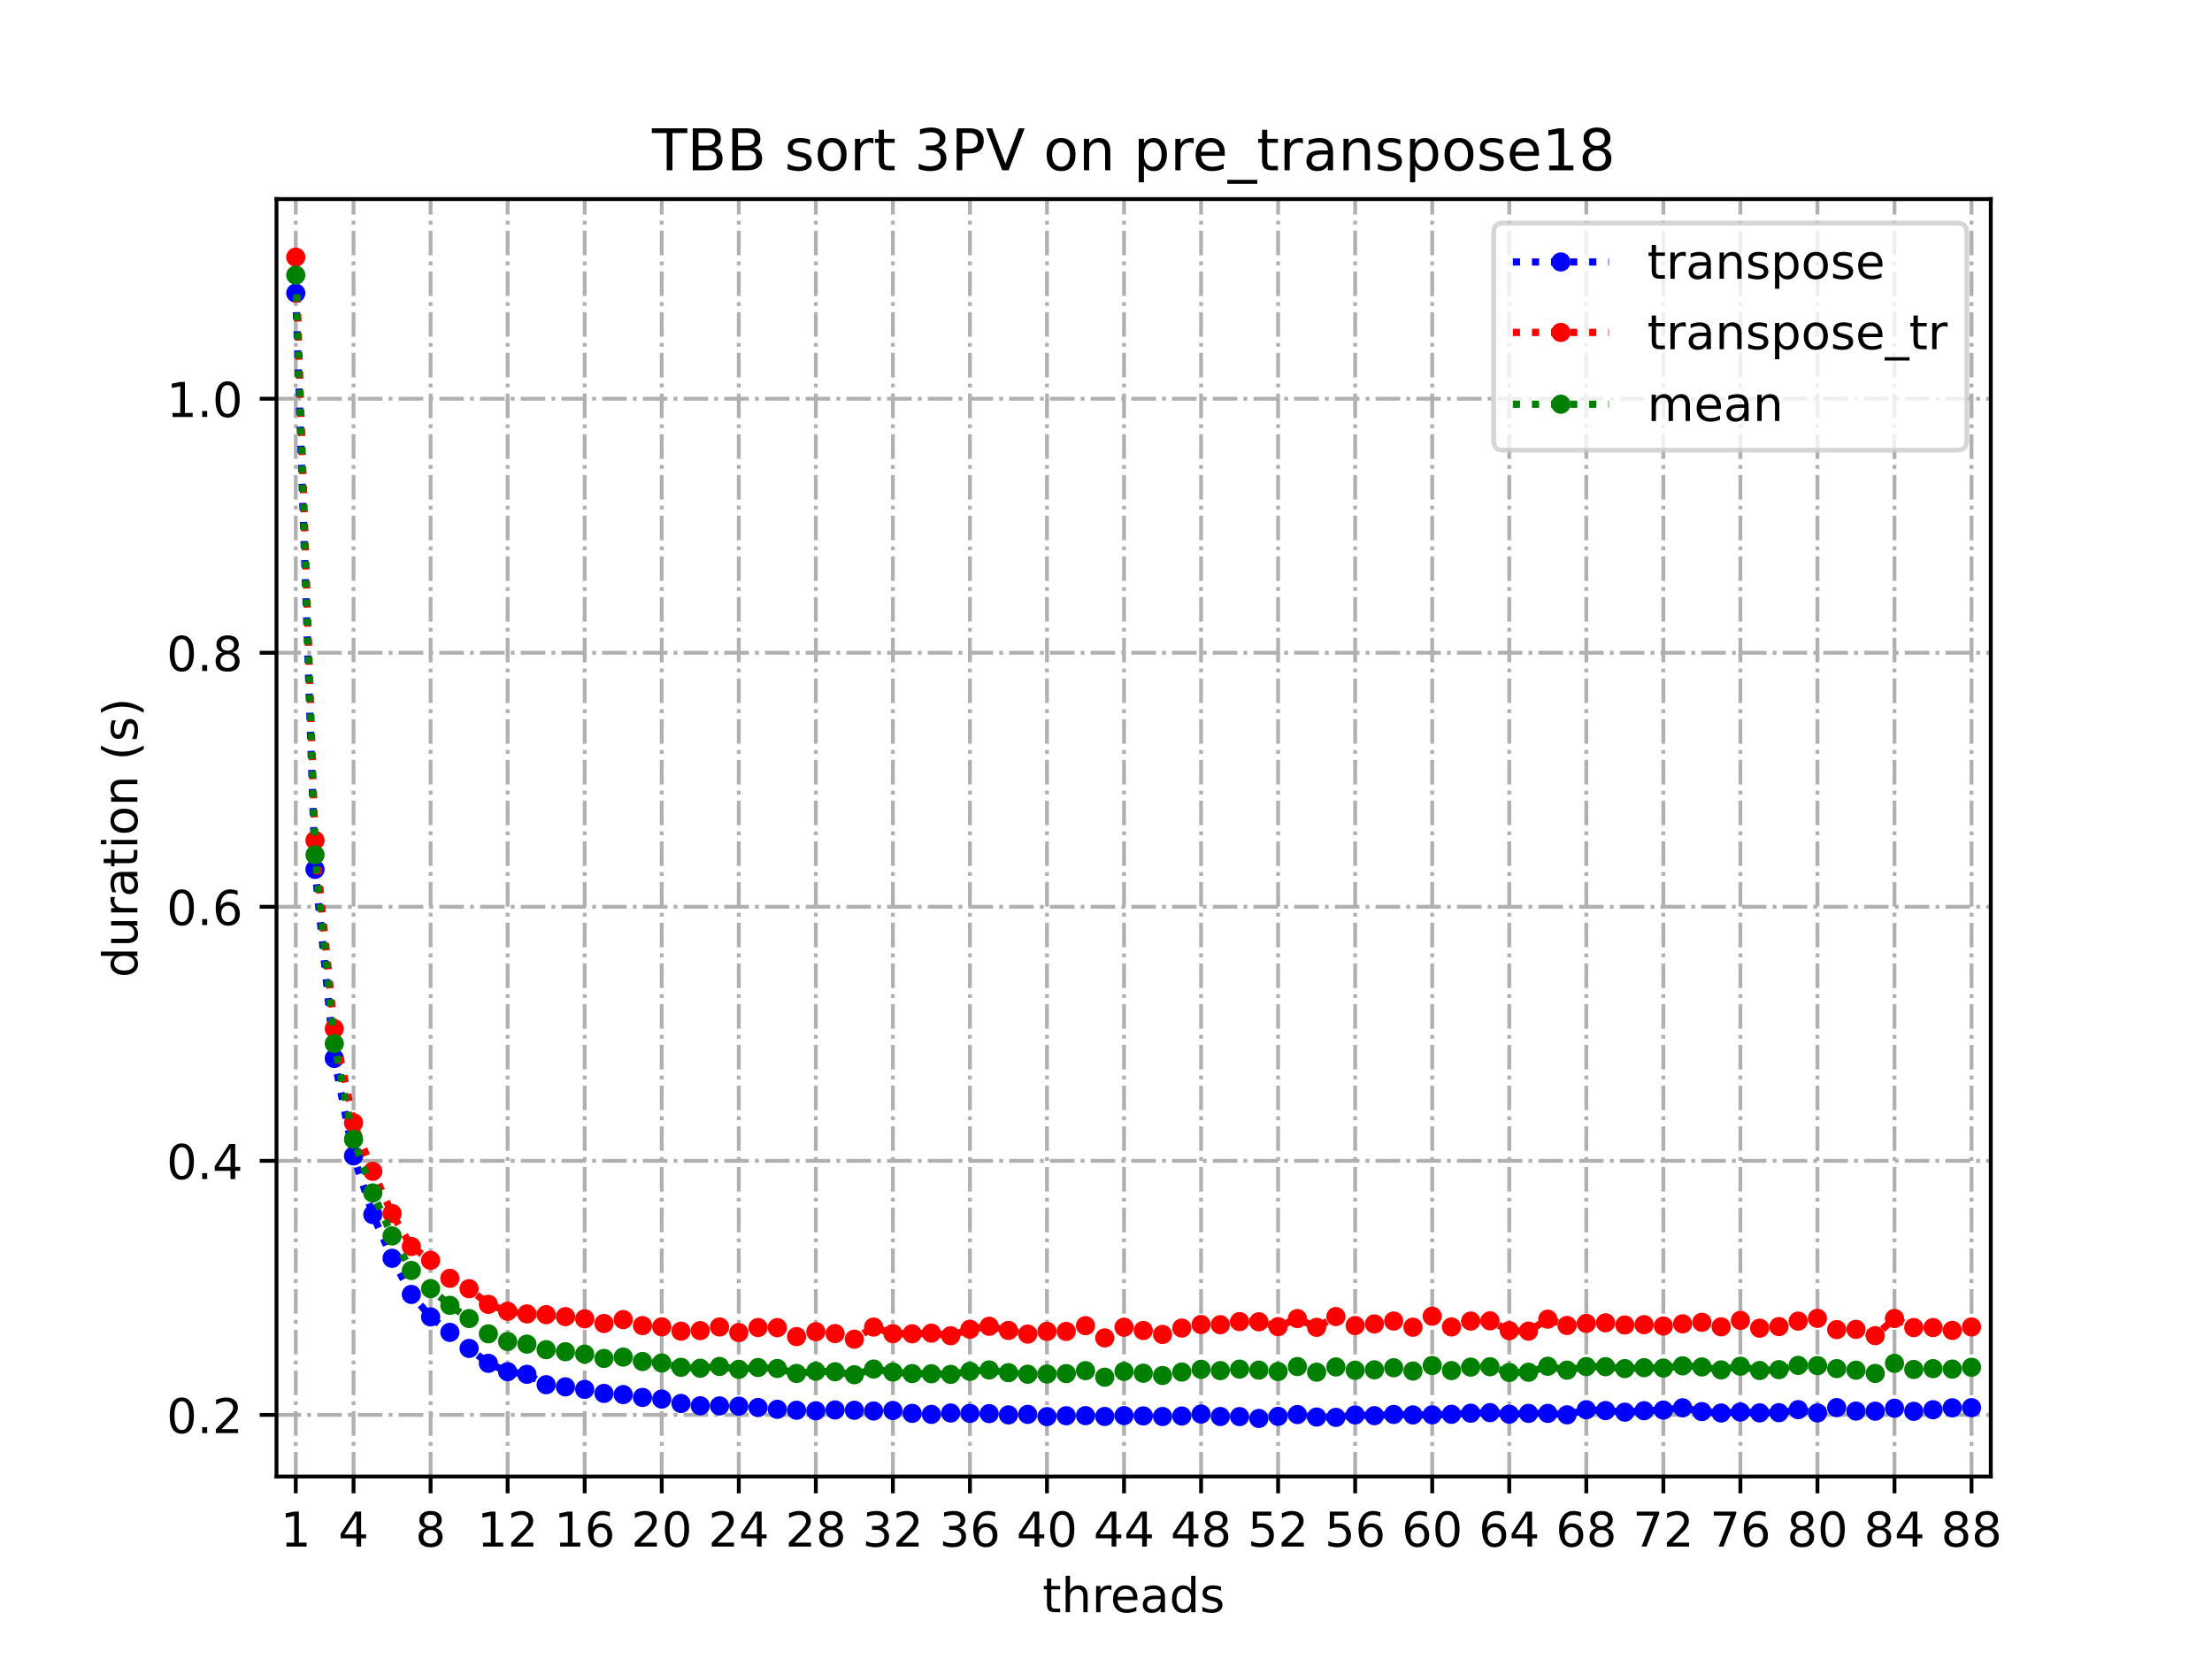 <?xml version="1.0" encoding="utf-8" standalone="no"?>
<!DOCTYPE svg PUBLIC "-//W3C//DTD SVG 1.1//EN"
  "http://www.w3.org/Graphics/SVG/1.1/DTD/svg11.dtd">
<!-- Created with matplotlib (https://matplotlib.org/) -->
<svg height="345.6pt" version="1.1" viewBox="0 0 460.8 345.6" width="460.8pt" xmlns="http://www.w3.org/2000/svg" xmlns:xlink="http://www.w3.org/1999/xlink">
 <defs>
  <style type="text/css">
*{stroke-linecap:butt;stroke-linejoin:round;}
  </style>
 </defs>
 <g id="figure_1">
  <g id="patch_1">
   <path d="M 0 345.6 
L 460.8 345.6 
L 460.8 0 
L 0 0 
z
" style="fill:#ffffff;"/>
  </g>
  <g id="axes_1">
   <g id="patch_2">
    <path d="M 57.6 307.584 
L 414.72 307.584 
L 414.72 41.472 
L 57.6 41.472 
z
" style="fill:#ffffff;"/>
   </g>
   <g id="matplotlib.axis_1">
    <g id="xtick_1">
     <g id="line2d_1">
      <path clip-path="url(#pc89f931e4d)" d="M 61.613 307.584 
L 61.613 41.472 
" style="fill:none;stroke:#b0b0b0;stroke-dasharray:5.12,1.28,0.8,1.28;stroke-dashoffset:0;stroke-width:0.8;"/>
     </g>
     <g id="line2d_2">
      <defs>
       <path d="M 0 0 
L 0 3.5 
" id="m786513073b" style="stroke:#000000;stroke-width:0.8;"/>
      </defs>
      <g>
       <use style="stroke:#000000;stroke-width:0.8;" x="61.613" xlink:href="#m786513073b" y="307.584"/>
      </g>
     </g>
     <g id="text_1">
      <!-- 1 -->
      <defs>
       <path d="M 12.406 8.297 
L 28.516 8.297 
L 28.516 63.922 
L 10.984 60.406 
L 10.984 69.391 
L 28.422 72.906 
L 38.281 72.906 
L 38.281 8.297 
L 54.391 8.297 
L 54.391 0 
L 12.406 0 
z
" id="DejaVuSans-49"/>
      </defs>
      <g transform="translate(58.431 322.182)scale(0.1 -0.1)">
       <use xlink:href="#DejaVuSans-49"/>
      </g>
     </g>
    </g>
    <g id="xtick_2">
     <g id="line2d_3">
      <path clip-path="url(#pc89f931e4d)" d="M 73.65 307.584 
L 73.65 41.472 
" style="fill:none;stroke:#b0b0b0;stroke-dasharray:5.12,1.28,0.8,1.28;stroke-dashoffset:0;stroke-width:0.8;"/>
     </g>
     <g id="line2d_4">
      <g>
       <use style="stroke:#000000;stroke-width:0.8;" x="73.65" xlink:href="#m786513073b" y="307.584"/>
      </g>
     </g>
     <g id="text_2">
      <!-- 4 -->
      <defs>
       <path d="M 37.797 64.312 
L 12.891 25.391 
L 37.797 25.391 
z
M 35.203 72.906 
L 47.609 72.906 
L 47.609 25.391 
L 58.016 25.391 
L 58.016 17.188 
L 47.609 17.188 
L 47.609 0 
L 37.797 0 
L 37.797 17.188 
L 4.891 17.188 
L 4.891 26.703 
z
" id="DejaVuSans-52"/>
      </defs>
      <g transform="translate(70.469 322.182)scale(0.1 -0.1)">
       <use xlink:href="#DejaVuSans-52"/>
      </g>
     </g>
    </g>
    <g id="xtick_3">
     <g id="line2d_5">
      <path clip-path="url(#pc89f931e4d)" d="M 89.701 307.584 
L 89.701 41.472 
" style="fill:none;stroke:#b0b0b0;stroke-dasharray:5.12,1.28,0.8,1.28;stroke-dashoffset:0;stroke-width:0.8;"/>
     </g>
     <g id="line2d_6">
      <g>
       <use style="stroke:#000000;stroke-width:0.8;" x="89.701" xlink:href="#m786513073b" y="307.584"/>
      </g>
     </g>
     <g id="text_3">
      <!-- 8 -->
      <defs>
       <path d="M 31.781 34.625 
Q 24.75 34.625 20.719 30.859 
Q 16.703 27.094 16.703 20.516 
Q 16.703 13.922 20.719 10.156 
Q 24.75 6.391 31.781 6.391 
Q 38.812 6.391 42.859 10.172 
Q 46.922 13.969 46.922 20.516 
Q 46.922 27.094 42.891 30.859 
Q 38.875 34.625 31.781 34.625 
z
M 21.922 38.812 
Q 15.578 40.375 12.031 44.719 
Q 8.5 49.078 8.5 55.328 
Q 8.5 64.062 14.719 69.141 
Q 20.953 74.219 31.781 74.219 
Q 42.672 74.219 48.875 69.141 
Q 55.078 64.062 55.078 55.328 
Q 55.078 49.078 51.531 44.719 
Q 48 40.375 41.703 38.812 
Q 48.828 37.156 52.797 32.312 
Q 56.781 27.484 56.781 20.516 
Q 56.781 9.906 50.312 4.234 
Q 43.844 -1.422 31.781 -1.422 
Q 19.734 -1.422 13.25 4.234 
Q 6.781 9.906 6.781 20.516 
Q 6.781 27.484 10.781 32.312 
Q 14.797 37.156 21.922 38.812 
z
M 18.312 54.391 
Q 18.312 48.734 21.844 45.562 
Q 25.391 42.391 31.781 42.391 
Q 38.141 42.391 41.719 45.562 
Q 45.312 48.734 45.312 54.391 
Q 45.312 60.062 41.719 63.234 
Q 38.141 66.406 31.781 66.406 
Q 25.391 66.406 21.844 63.234 
Q 18.312 60.062 18.312 54.391 
z
" id="DejaVuSans-56"/>
      </defs>
      <g transform="translate(86.519 322.182)scale(0.1 -0.1)">
       <use xlink:href="#DejaVuSans-56"/>
      </g>
     </g>
    </g>
    <g id="xtick_4">
     <g id="line2d_7">
      <path clip-path="url(#pc89f931e4d)" d="M 105.751 307.584 
L 105.751 41.472 
" style="fill:none;stroke:#b0b0b0;stroke-dasharray:5.12,1.28,0.8,1.28;stroke-dashoffset:0;stroke-width:0.8;"/>
     </g>
     <g id="line2d_8">
      <g>
       <use style="stroke:#000000;stroke-width:0.8;" x="105.751" xlink:href="#m786513073b" y="307.584"/>
      </g>
     </g>
     <g id="text_4">
      <!-- 12 -->
      <defs>
       <path d="M 19.188 8.297 
L 53.609 8.297 
L 53.609 0 
L 7.328 0 
L 7.328 8.297 
Q 12.938 14.109 22.625 23.891 
Q 32.328 33.688 34.812 36.531 
Q 39.547 41.844 41.422 45.531 
Q 43.312 49.219 43.312 52.781 
Q 43.312 58.594 39.234 62.25 
Q 35.156 65.922 28.609 65.922 
Q 23.969 65.922 18.812 64.312 
Q 13.672 62.703 7.812 59.422 
L 7.812 69.391 
Q 13.766 71.781 18.938 73 
Q 24.125 74.219 28.422 74.219 
Q 39.75 74.219 46.484 68.547 
Q 53.219 62.891 53.219 53.422 
Q 53.219 48.922 51.531 44.891 
Q 49.859 40.875 45.406 35.406 
Q 44.188 33.984 37.641 27.219 
Q 31.109 20.453 19.188 8.297 
z
" id="DejaVuSans-50"/>
      </defs>
      <g transform="translate(99.389 322.182)scale(0.1 -0.1)">
       <use xlink:href="#DejaVuSans-49"/>
       <use x="63.623" xlink:href="#DejaVuSans-50"/>
      </g>
     </g>
    </g>
    <g id="xtick_5">
     <g id="line2d_9">
      <path clip-path="url(#pc89f931e4d)" d="M 121.801 307.584 
L 121.801 41.472 
" style="fill:none;stroke:#b0b0b0;stroke-dasharray:5.12,1.28,0.8,1.28;stroke-dashoffset:0;stroke-width:0.8;"/>
     </g>
     <g id="line2d_10">
      <g>
       <use style="stroke:#000000;stroke-width:0.8;" x="121.801" xlink:href="#m786513073b" y="307.584"/>
      </g>
     </g>
     <g id="text_5">
      <!-- 16 -->
      <defs>
       <path d="M 33.016 40.375 
Q 26.375 40.375 22.484 35.828 
Q 18.609 31.297 18.609 23.391 
Q 18.609 15.531 22.484 10.953 
Q 26.375 6.391 33.016 6.391 
Q 39.656 6.391 43.531 10.953 
Q 47.406 15.531 47.406 23.391 
Q 47.406 31.297 43.531 35.828 
Q 39.656 40.375 33.016 40.375 
z
M 52.594 71.297 
L 52.594 62.312 
Q 48.875 64.062 45.094 64.984 
Q 41.312 65.922 37.594 65.922 
Q 27.828 65.922 22.672 59.328 
Q 17.531 52.734 16.797 39.406 
Q 19.672 43.656 24.016 45.922 
Q 28.375 48.188 33.594 48.188 
Q 44.578 48.188 50.953 41.516 
Q 57.328 34.859 57.328 23.391 
Q 57.328 12.156 50.688 5.359 
Q 44.047 -1.422 33.016 -1.422 
Q 20.359 -1.422 13.672 8.266 
Q 6.984 17.969 6.984 36.375 
Q 6.984 53.656 15.188 63.938 
Q 23.391 74.219 37.203 74.219 
Q 40.922 74.219 44.703 73.484 
Q 48.484 72.75 52.594 71.297 
z
" id="DejaVuSans-54"/>
      </defs>
      <g transform="translate(115.439 322.182)scale(0.1 -0.1)">
       <use xlink:href="#DejaVuSans-49"/>
       <use x="63.623" xlink:href="#DejaVuSans-54"/>
      </g>
     </g>
    </g>
    <g id="xtick_6">
     <g id="line2d_11">
      <path clip-path="url(#pc89f931e4d)" d="M 137.852 307.584 
L 137.852 41.472 
" style="fill:none;stroke:#b0b0b0;stroke-dasharray:5.12,1.28,0.8,1.28;stroke-dashoffset:0;stroke-width:0.8;"/>
     </g>
     <g id="line2d_12">
      <g>
       <use style="stroke:#000000;stroke-width:0.8;" x="137.852" xlink:href="#m786513073b" y="307.584"/>
      </g>
     </g>
     <g id="text_6">
      <!-- 20 -->
      <defs>
       <path d="M 31.781 66.406 
Q 24.172 66.406 20.328 58.906 
Q 16.5 51.422 16.5 36.375 
Q 16.5 21.391 20.328 13.891 
Q 24.172 6.391 31.781 6.391 
Q 39.453 6.391 43.281 13.891 
Q 47.125 21.391 47.125 36.375 
Q 47.125 51.422 43.281 58.906 
Q 39.453 66.406 31.781 66.406 
z
M 31.781 74.219 
Q 44.047 74.219 50.516 64.516 
Q 56.984 54.828 56.984 36.375 
Q 56.984 17.969 50.516 8.266 
Q 44.047 -1.422 31.781 -1.422 
Q 19.531 -1.422 13.062 8.266 
Q 6.594 17.969 6.594 36.375 
Q 6.594 54.828 13.062 64.516 
Q 19.531 74.219 31.781 74.219 
z
" id="DejaVuSans-48"/>
      </defs>
      <g transform="translate(131.489 322.182)scale(0.1 -0.1)">
       <use xlink:href="#DejaVuSans-50"/>
       <use x="63.623" xlink:href="#DejaVuSans-48"/>
      </g>
     </g>
    </g>
    <g id="xtick_7">
     <g id="line2d_13">
      <path clip-path="url(#pc89f931e4d)" d="M 153.902 307.584 
L 153.902 41.472 
" style="fill:none;stroke:#b0b0b0;stroke-dasharray:5.12,1.28,0.8,1.28;stroke-dashoffset:0;stroke-width:0.8;"/>
     </g>
     <g id="line2d_14">
      <g>
       <use style="stroke:#000000;stroke-width:0.8;" x="153.902" xlink:href="#m786513073b" y="307.584"/>
      </g>
     </g>
     <g id="text_7">
      <!-- 24 -->
      <g transform="translate(147.54 322.182)scale(0.1 -0.1)">
       <use xlink:href="#DejaVuSans-50"/>
       <use x="63.623" xlink:href="#DejaVuSans-52"/>
      </g>
     </g>
    </g>
    <g id="xtick_8">
     <g id="line2d_15">
      <path clip-path="url(#pc89f931e4d)" d="M 169.952 307.584 
L 169.952 41.472 
" style="fill:none;stroke:#b0b0b0;stroke-dasharray:5.12,1.28,0.8,1.28;stroke-dashoffset:0;stroke-width:0.8;"/>
     </g>
     <g id="line2d_16">
      <g>
       <use style="stroke:#000000;stroke-width:0.8;" x="169.952" xlink:href="#m786513073b" y="307.584"/>
      </g>
     </g>
     <g id="text_8">
      <!-- 28 -->
      <g transform="translate(163.59 322.182)scale(0.1 -0.1)">
       <use xlink:href="#DejaVuSans-50"/>
       <use x="63.623" xlink:href="#DejaVuSans-56"/>
      </g>
     </g>
    </g>
    <g id="xtick_9">
     <g id="line2d_17">
      <path clip-path="url(#pc89f931e4d)" d="M 186.003 307.584 
L 186.003 41.472 
" style="fill:none;stroke:#b0b0b0;stroke-dasharray:5.12,1.28,0.8,1.28;stroke-dashoffset:0;stroke-width:0.8;"/>
     </g>
     <g id="line2d_18">
      <g>
       <use style="stroke:#000000;stroke-width:0.8;" x="186.003" xlink:href="#m786513073b" y="307.584"/>
      </g>
     </g>
     <g id="text_9">
      <!-- 32 -->
      <defs>
       <path d="M 40.578 39.312 
Q 47.656 37.797 51.625 33 
Q 55.609 28.219 55.609 21.188 
Q 55.609 10.406 48.188 4.484 
Q 40.766 -1.422 27.094 -1.422 
Q 22.516 -1.422 17.656 -0.516 
Q 12.797 0.391 7.625 2.203 
L 7.625 11.719 
Q 11.719 9.328 16.594 8.109 
Q 21.484 6.891 26.812 6.891 
Q 36.078 6.891 40.938 10.547 
Q 45.797 14.203 45.797 21.188 
Q 45.797 27.641 41.281 31.266 
Q 36.766 34.906 28.719 34.906 
L 20.219 34.906 
L 20.219 43.016 
L 29.109 43.016 
Q 36.375 43.016 40.234 45.922 
Q 44.094 48.828 44.094 54.297 
Q 44.094 59.906 40.109 62.906 
Q 36.141 65.922 28.719 65.922 
Q 24.656 65.922 20.016 65.031 
Q 15.375 64.156 9.812 62.312 
L 9.812 71.094 
Q 15.438 72.656 20.344 73.438 
Q 25.25 74.219 29.594 74.219 
Q 40.828 74.219 47.359 69.109 
Q 53.906 64.016 53.906 55.328 
Q 53.906 49.266 50.438 45.094 
Q 46.969 40.922 40.578 39.312 
z
" id="DejaVuSans-51"/>
      </defs>
      <g transform="translate(179.64 322.182)scale(0.1 -0.1)">
       <use xlink:href="#DejaVuSans-51"/>
       <use x="63.623" xlink:href="#DejaVuSans-50"/>
      </g>
     </g>
    </g>
    <g id="xtick_10">
     <g id="line2d_19">
      <path clip-path="url(#pc89f931e4d)" d="M 202.053 307.584 
L 202.053 41.472 
" style="fill:none;stroke:#b0b0b0;stroke-dasharray:5.12,1.28,0.8,1.28;stroke-dashoffset:0;stroke-width:0.8;"/>
     </g>
     <g id="line2d_20">
      <g>
       <use style="stroke:#000000;stroke-width:0.8;" x="202.053" xlink:href="#m786513073b" y="307.584"/>
      </g>
     </g>
     <g id="text_10">
      <!-- 36 -->
      <g transform="translate(195.691 322.182)scale(0.1 -0.1)">
       <use xlink:href="#DejaVuSans-51"/>
       <use x="63.623" xlink:href="#DejaVuSans-54"/>
      </g>
     </g>
    </g>
    <g id="xtick_11">
     <g id="line2d_21">
      <path clip-path="url(#pc89f931e4d)" d="M 218.103 307.584 
L 218.103 41.472 
" style="fill:none;stroke:#b0b0b0;stroke-dasharray:5.12,1.28,0.8,1.28;stroke-dashoffset:0;stroke-width:0.8;"/>
     </g>
     <g id="line2d_22">
      <g>
       <use style="stroke:#000000;stroke-width:0.8;" x="218.103" xlink:href="#m786513073b" y="307.584"/>
      </g>
     </g>
     <g id="text_11">
      <!-- 40 -->
      <g transform="translate(211.741 322.182)scale(0.1 -0.1)">
       <use xlink:href="#DejaVuSans-52"/>
       <use x="63.623" xlink:href="#DejaVuSans-48"/>
      </g>
     </g>
    </g>
    <g id="xtick_12">
     <g id="line2d_23">
      <path clip-path="url(#pc89f931e4d)" d="M 234.154 307.584 
L 234.154 41.472 
" style="fill:none;stroke:#b0b0b0;stroke-dasharray:5.12,1.28,0.8,1.28;stroke-dashoffset:0;stroke-width:0.8;"/>
     </g>
     <g id="line2d_24">
      <g>
       <use style="stroke:#000000;stroke-width:0.8;" x="234.154" xlink:href="#m786513073b" y="307.584"/>
      </g>
     </g>
     <g id="text_12">
      <!-- 44 -->
      <g transform="translate(227.791 322.182)scale(0.1 -0.1)">
       <use xlink:href="#DejaVuSans-52"/>
       <use x="63.623" xlink:href="#DejaVuSans-52"/>
      </g>
     </g>
    </g>
    <g id="xtick_13">
     <g id="line2d_25">
      <path clip-path="url(#pc89f931e4d)" d="M 250.204 307.584 
L 250.204 41.472 
" style="fill:none;stroke:#b0b0b0;stroke-dasharray:5.12,1.28,0.8,1.28;stroke-dashoffset:0;stroke-width:0.8;"/>
     </g>
     <g id="line2d_26">
      <g>
       <use style="stroke:#000000;stroke-width:0.8;" x="250.204" xlink:href="#m786513073b" y="307.584"/>
      </g>
     </g>
     <g id="text_13">
      <!-- 48 -->
      <g transform="translate(243.842 322.182)scale(0.1 -0.1)">
       <use xlink:href="#DejaVuSans-52"/>
       <use x="63.623" xlink:href="#DejaVuSans-56"/>
      </g>
     </g>
    </g>
    <g id="xtick_14">
     <g id="line2d_27">
      <path clip-path="url(#pc89f931e4d)" d="M 266.254 307.584 
L 266.254 41.472 
" style="fill:none;stroke:#b0b0b0;stroke-dasharray:5.12,1.28,0.8,1.28;stroke-dashoffset:0;stroke-width:0.8;"/>
     </g>
     <g id="line2d_28">
      <g>
       <use style="stroke:#000000;stroke-width:0.8;" x="266.254" xlink:href="#m786513073b" y="307.584"/>
      </g>
     </g>
     <g id="text_14">
      <!-- 52 -->
      <defs>
       <path d="M 10.797 72.906 
L 49.516 72.906 
L 49.516 64.594 
L 19.828 64.594 
L 19.828 46.734 
Q 21.969 47.469 24.109 47.828 
Q 26.266 48.188 28.422 48.188 
Q 40.625 48.188 47.75 41.5 
Q 54.891 34.812 54.891 23.391 
Q 54.891 11.625 47.562 5.094 
Q 40.234 -1.422 26.906 -1.422 
Q 22.312 -1.422 17.547 -0.641 
Q 12.797 0.141 7.719 1.703 
L 7.719 11.625 
Q 12.109 9.234 16.797 8.062 
Q 21.484 6.891 26.703 6.891 
Q 35.156 6.891 40.078 11.328 
Q 45.016 15.766 45.016 23.391 
Q 45.016 31 40.078 35.438 
Q 35.156 39.891 26.703 39.891 
Q 22.75 39.891 18.812 39.016 
Q 14.891 38.141 10.797 36.281 
z
" id="DejaVuSans-53"/>
      </defs>
      <g transform="translate(259.892 322.182)scale(0.1 -0.1)">
       <use xlink:href="#DejaVuSans-53"/>
       <use x="63.623" xlink:href="#DejaVuSans-50"/>
      </g>
     </g>
    </g>
    <g id="xtick_15">
     <g id="line2d_29">
      <path clip-path="url(#pc89f931e4d)" d="M 282.305 307.584 
L 282.305 41.472 
" style="fill:none;stroke:#b0b0b0;stroke-dasharray:5.12,1.28,0.8,1.28;stroke-dashoffset:0;stroke-width:0.8;"/>
     </g>
     <g id="line2d_30">
      <g>
       <use style="stroke:#000000;stroke-width:0.8;" x="282.305" xlink:href="#m786513073b" y="307.584"/>
      </g>
     </g>
     <g id="text_15">
      <!-- 56 -->
      <g transform="translate(275.942 322.182)scale(0.1 -0.1)">
       <use xlink:href="#DejaVuSans-53"/>
       <use x="63.623" xlink:href="#DejaVuSans-54"/>
      </g>
     </g>
    </g>
    <g id="xtick_16">
     <g id="line2d_31">
      <path clip-path="url(#pc89f931e4d)" d="M 298.355 307.584 
L 298.355 41.472 
" style="fill:none;stroke:#b0b0b0;stroke-dasharray:5.12,1.28,0.8,1.28;stroke-dashoffset:0;stroke-width:0.8;"/>
     </g>
     <g id="line2d_32">
      <g>
       <use style="stroke:#000000;stroke-width:0.8;" x="298.355" xlink:href="#m786513073b" y="307.584"/>
      </g>
     </g>
     <g id="text_16">
      <!-- 60 -->
      <g transform="translate(291.993 322.182)scale(0.1 -0.1)">
       <use xlink:href="#DejaVuSans-54"/>
       <use x="63.623" xlink:href="#DejaVuSans-48"/>
      </g>
     </g>
    </g>
    <g id="xtick_17">
     <g id="line2d_33">
      <path clip-path="url(#pc89f931e4d)" d="M 314.405 307.584 
L 314.405 41.472 
" style="fill:none;stroke:#b0b0b0;stroke-dasharray:5.12,1.28,0.8,1.28;stroke-dashoffset:0;stroke-width:0.8;"/>
     </g>
     <g id="line2d_34">
      <g>
       <use style="stroke:#000000;stroke-width:0.8;" x="314.405" xlink:href="#m786513073b" y="307.584"/>
      </g>
     </g>
     <g id="text_17">
      <!-- 64 -->
      <g transform="translate(308.043 322.182)scale(0.1 -0.1)">
       <use xlink:href="#DejaVuSans-54"/>
       <use x="63.623" xlink:href="#DejaVuSans-52"/>
      </g>
     </g>
    </g>
    <g id="xtick_18">
     <g id="line2d_35">
      <path clip-path="url(#pc89f931e4d)" d="M 330.456 307.584 
L 330.456 41.472 
" style="fill:none;stroke:#b0b0b0;stroke-dasharray:5.12,1.28,0.8,1.28;stroke-dashoffset:0;stroke-width:0.8;"/>
     </g>
     <g id="line2d_36">
      <g>
       <use style="stroke:#000000;stroke-width:0.8;" x="330.456" xlink:href="#m786513073b" y="307.584"/>
      </g>
     </g>
     <g id="text_18">
      <!-- 68 -->
      <g transform="translate(324.093 322.182)scale(0.1 -0.1)">
       <use xlink:href="#DejaVuSans-54"/>
       <use x="63.623" xlink:href="#DejaVuSans-56"/>
      </g>
     </g>
    </g>
    <g id="xtick_19">
     <g id="line2d_37">
      <path clip-path="url(#pc89f931e4d)" d="M 346.506 307.584 
L 346.506 41.472 
" style="fill:none;stroke:#b0b0b0;stroke-dasharray:5.12,1.28,0.8,1.28;stroke-dashoffset:0;stroke-width:0.8;"/>
     </g>
     <g id="line2d_38">
      <g>
       <use style="stroke:#000000;stroke-width:0.8;" x="346.506" xlink:href="#m786513073b" y="307.584"/>
      </g>
     </g>
     <g id="text_19">
      <!-- 72 -->
      <defs>
       <path d="M 8.203 72.906 
L 55.078 72.906 
L 55.078 68.703 
L 28.609 0 
L 18.312 0 
L 43.219 64.594 
L 8.203 64.594 
z
" id="DejaVuSans-55"/>
      </defs>
      <g transform="translate(340.144 322.182)scale(0.1 -0.1)">
       <use xlink:href="#DejaVuSans-55"/>
       <use x="63.623" xlink:href="#DejaVuSans-50"/>
      </g>
     </g>
    </g>
    <g id="xtick_20">
     <g id="line2d_39">
      <path clip-path="url(#pc89f931e4d)" d="M 362.556 307.584 
L 362.556 41.472 
" style="fill:none;stroke:#b0b0b0;stroke-dasharray:5.12,1.28,0.8,1.28;stroke-dashoffset:0;stroke-width:0.8;"/>
     </g>
     <g id="line2d_40">
      <g>
       <use style="stroke:#000000;stroke-width:0.8;" x="362.556" xlink:href="#m786513073b" y="307.584"/>
      </g>
     </g>
     <g id="text_20">
      <!-- 76 -->
      <g transform="translate(356.194 322.182)scale(0.1 -0.1)">
       <use xlink:href="#DejaVuSans-55"/>
       <use x="63.623" xlink:href="#DejaVuSans-54"/>
      </g>
     </g>
    </g>
    <g id="xtick_21">
     <g id="line2d_41">
      <path clip-path="url(#pc89f931e4d)" d="M 378.607 307.584 
L 378.607 41.472 
" style="fill:none;stroke:#b0b0b0;stroke-dasharray:5.12,1.28,0.8,1.28;stroke-dashoffset:0;stroke-width:0.8;"/>
     </g>
     <g id="line2d_42">
      <g>
       <use style="stroke:#000000;stroke-width:0.8;" x="378.607" xlink:href="#m786513073b" y="307.584"/>
      </g>
     </g>
     <g id="text_21">
      <!-- 80 -->
      <g transform="translate(372.244 322.182)scale(0.1 -0.1)">
       <use xlink:href="#DejaVuSans-56"/>
       <use x="63.623" xlink:href="#DejaVuSans-48"/>
      </g>
     </g>
    </g>
    <g id="xtick_22">
     <g id="line2d_43">
      <path clip-path="url(#pc89f931e4d)" d="M 394.657 307.584 
L 394.657 41.472 
" style="fill:none;stroke:#b0b0b0;stroke-dasharray:5.12,1.28,0.8,1.28;stroke-dashoffset:0;stroke-width:0.8;"/>
     </g>
     <g id="line2d_44">
      <g>
       <use style="stroke:#000000;stroke-width:0.8;" x="394.657" xlink:href="#m786513073b" y="307.584"/>
      </g>
     </g>
     <g id="text_22">
      <!-- 84 -->
      <g transform="translate(388.295 322.182)scale(0.1 -0.1)">
       <use xlink:href="#DejaVuSans-56"/>
       <use x="63.623" xlink:href="#DejaVuSans-52"/>
      </g>
     </g>
    </g>
    <g id="xtick_23">
     <g id="line2d_45">
      <path clip-path="url(#pc89f931e4d)" d="M 410.707 307.584 
L 410.707 41.472 
" style="fill:none;stroke:#b0b0b0;stroke-dasharray:5.12,1.28,0.8,1.28;stroke-dashoffset:0;stroke-width:0.8;"/>
     </g>
     <g id="line2d_46">
      <g>
       <use style="stroke:#000000;stroke-width:0.8;" x="410.707" xlink:href="#m786513073b" y="307.584"/>
      </g>
     </g>
     <g id="text_23">
      <!-- 88 -->
      <g transform="translate(404.345 322.182)scale(0.1 -0.1)">
       <use xlink:href="#DejaVuSans-56"/>
       <use x="63.623" xlink:href="#DejaVuSans-56"/>
      </g>
     </g>
    </g>
    <g id="text_24">
     <!-- threads -->
     <defs>
      <path d="M 18.312 70.219 
L 18.312 54.688 
L 36.812 54.688 
L 36.812 47.703 
L 18.312 47.703 
L 18.312 18.016 
Q 18.312 11.328 20.141 9.422 
Q 21.969 7.516 27.594 7.516 
L 36.812 7.516 
L 36.812 0 
L 27.594 0 
Q 17.188 0 13.234 3.875 
Q 9.281 7.766 9.281 18.016 
L 9.281 47.703 
L 2.688 47.703 
L 2.688 54.688 
L 9.281 54.688 
L 9.281 70.219 
z
" id="DejaVuSans-116"/>
      <path d="M 54.891 33.016 
L 54.891 0 
L 45.906 0 
L 45.906 32.719 
Q 45.906 40.484 42.875 44.328 
Q 39.844 48.188 33.797 48.188 
Q 26.516 48.188 22.312 43.547 
Q 18.109 38.922 18.109 30.906 
L 18.109 0 
L 9.078 0 
L 9.078 75.984 
L 18.109 75.984 
L 18.109 46.188 
Q 21.344 51.125 25.703 53.562 
Q 30.078 56 35.797 56 
Q 45.219 56 50.047 50.172 
Q 54.891 44.344 54.891 33.016 
z
" id="DejaVuSans-104"/>
      <path d="M 41.109 46.297 
Q 39.594 47.172 37.812 47.578 
Q 36.031 48 33.891 48 
Q 26.266 48 22.188 43.047 
Q 18.109 38.094 18.109 28.812 
L 18.109 0 
L 9.078 0 
L 9.078 54.688 
L 18.109 54.688 
L 18.109 46.188 
Q 20.953 51.172 25.484 53.578 
Q 30.031 56 36.531 56 
Q 37.453 56 38.578 55.875 
Q 39.703 55.766 41.062 55.516 
z
" id="DejaVuSans-114"/>
      <path d="M 56.203 29.594 
L 56.203 25.203 
L 14.891 25.203 
Q 15.484 15.922 20.484 11.062 
Q 25.484 6.203 34.422 6.203 
Q 39.594 6.203 44.453 7.469 
Q 49.312 8.734 54.109 11.281 
L 54.109 2.781 
Q 49.266 0.734 44.188 -0.344 
Q 39.109 -1.422 33.891 -1.422 
Q 20.797 -1.422 13.156 6.188 
Q 5.516 13.812 5.516 26.812 
Q 5.516 40.234 12.766 48.109 
Q 20.016 56 32.328 56 
Q 43.359 56 49.781 48.891 
Q 56.203 41.797 56.203 29.594 
z
M 47.219 32.234 
Q 47.125 39.594 43.094 43.984 
Q 39.062 48.391 32.422 48.391 
Q 24.906 48.391 20.391 44.141 
Q 15.875 39.891 15.188 32.172 
z
" id="DejaVuSans-101"/>
      <path d="M 34.281 27.484 
Q 23.391 27.484 19.188 25 
Q 14.984 22.516 14.984 16.5 
Q 14.984 11.719 18.141 8.906 
Q 21.297 6.109 26.703 6.109 
Q 34.188 6.109 38.703 11.406 
Q 43.219 16.703 43.219 25.484 
L 43.219 27.484 
z
M 52.203 31.203 
L 52.203 0 
L 43.219 0 
L 43.219 8.297 
Q 40.141 3.328 35.547 0.953 
Q 30.953 -1.422 24.312 -1.422 
Q 15.922 -1.422 10.953 3.297 
Q 6 8.016 6 15.922 
Q 6 25.141 12.172 29.828 
Q 18.359 34.516 30.609 34.516 
L 43.219 34.516 
L 43.219 35.406 
Q 43.219 41.609 39.141 45 
Q 35.062 48.391 27.688 48.391 
Q 23 48.391 18.547 47.266 
Q 14.109 46.141 10.016 43.891 
L 10.016 52.203 
Q 14.938 54.109 19.578 55.047 
Q 24.219 56 28.609 56 
Q 40.484 56 46.344 49.844 
Q 52.203 43.703 52.203 31.203 
z
" id="DejaVuSans-97"/>
      <path d="M 45.406 46.391 
L 45.406 75.984 
L 54.391 75.984 
L 54.391 0 
L 45.406 0 
L 45.406 8.203 
Q 42.578 3.328 38.25 0.953 
Q 33.938 -1.422 27.875 -1.422 
Q 17.969 -1.422 11.734 6.484 
Q 5.516 14.406 5.516 27.297 
Q 5.516 40.188 11.734 48.094 
Q 17.969 56 27.875 56 
Q 33.938 56 38.25 53.625 
Q 42.578 51.266 45.406 46.391 
z
M 14.797 27.297 
Q 14.797 17.391 18.875 11.75 
Q 22.953 6.109 30.078 6.109 
Q 37.203 6.109 41.297 11.75 
Q 45.406 17.391 45.406 27.297 
Q 45.406 37.203 41.297 42.844 
Q 37.203 48.484 30.078 48.484 
Q 22.953 48.484 18.875 42.844 
Q 14.797 37.203 14.797 27.297 
z
" id="DejaVuSans-100"/>
      <path d="M 44.281 53.078 
L 44.281 44.578 
Q 40.484 46.531 36.375 47.5 
Q 32.281 48.484 27.875 48.484 
Q 21.188 48.484 17.844 46.438 
Q 14.5 44.391 14.5 40.281 
Q 14.5 37.156 16.891 35.375 
Q 19.281 33.594 26.516 31.984 
L 29.594 31.297 
Q 39.156 29.25 43.188 25.516 
Q 47.219 21.781 47.219 15.094 
Q 47.219 7.469 41.188 3.016 
Q 35.156 -1.422 24.609 -1.422 
Q 20.219 -1.422 15.453 -0.562 
Q 10.688 0.297 5.422 2 
L 5.422 11.281 
Q 10.406 8.688 15.234 7.391 
Q 20.062 6.109 24.812 6.109 
Q 31.156 6.109 34.562 8.281 
Q 37.984 10.453 37.984 14.406 
Q 37.984 18.062 35.516 20.016 
Q 33.062 21.969 24.703 23.781 
L 21.578 24.516 
Q 13.234 26.266 9.516 29.906 
Q 5.812 33.547 5.812 39.891 
Q 5.812 47.609 11.281 51.797 
Q 16.75 56 26.812 56 
Q 31.781 56 36.172 55.266 
Q 40.578 54.547 44.281 53.078 
z
" id="DejaVuSans-115"/>
     </defs>
     <g transform="translate(217.169 335.861)scale(0.1 -0.1)">
      <use xlink:href="#DejaVuSans-116"/>
      <use x="39.209" xlink:href="#DejaVuSans-104"/>
      <use x="102.588" xlink:href="#DejaVuSans-114"/>
      <use x="141.451" xlink:href="#DejaVuSans-101"/>
      <use x="202.975" xlink:href="#DejaVuSans-97"/>
      <use x="264.254" xlink:href="#DejaVuSans-100"/>
      <use x="327.73" xlink:href="#DejaVuSans-115"/>
     </g>
    </g>
   </g>
   <g id="matplotlib.axis_2">
    <g id="ytick_1">
     <g id="line2d_47">
      <path clip-path="url(#pc89f931e4d)" d="M 57.6 294.744 
L 414.72 294.744 
" style="fill:none;stroke:#b0b0b0;stroke-dasharray:5.12,1.28,0.8,1.28;stroke-dashoffset:0;stroke-width:0.8;"/>
     </g>
     <g id="line2d_48">
      <defs>
       <path d="M 0 0 
L -3.5 0 
" id="mc2e6e42aa6" style="stroke:#000000;stroke-width:0.8;"/>
      </defs>
      <g>
       <use style="stroke:#000000;stroke-width:0.8;" x="57.6" xlink:href="#mc2e6e42aa6" y="294.744"/>
      </g>
     </g>
     <g id="text_25">
      <!-- 0.2 -->
      <defs>
       <path d="M 10.688 12.406 
L 21 12.406 
L 21 0 
L 10.688 0 
z
" id="DejaVuSans-46"/>
      </defs>
      <g transform="translate(34.697 298.543)scale(0.1 -0.1)">
       <use xlink:href="#DejaVuSans-48"/>
       <use x="63.623" xlink:href="#DejaVuSans-46"/>
       <use x="95.41" xlink:href="#DejaVuSans-50"/>
      </g>
     </g>
    </g>
    <g id="ytick_2">
     <g id="line2d_49">
      <path clip-path="url(#pc89f931e4d)" d="M 57.6 241.823 
L 414.72 241.823 
" style="fill:none;stroke:#b0b0b0;stroke-dasharray:5.12,1.28,0.8,1.28;stroke-dashoffset:0;stroke-width:0.8;"/>
     </g>
     <g id="line2d_50">
      <g>
       <use style="stroke:#000000;stroke-width:0.8;" x="57.6" xlink:href="#mc2e6e42aa6" y="241.823"/>
      </g>
     </g>
     <g id="text_26">
      <!-- 0.4 -->
      <g transform="translate(34.697 245.622)scale(0.1 -0.1)">
       <use xlink:href="#DejaVuSans-48"/>
       <use x="63.623" xlink:href="#DejaVuSans-46"/>
       <use x="95.41" xlink:href="#DejaVuSans-52"/>
      </g>
     </g>
    </g>
    <g id="ytick_3">
     <g id="line2d_51">
      <path clip-path="url(#pc89f931e4d)" d="M 57.6 188.901 
L 414.72 188.901 
" style="fill:none;stroke:#b0b0b0;stroke-dasharray:5.12,1.28,0.8,1.28;stroke-dashoffset:0;stroke-width:0.8;"/>
     </g>
     <g id="line2d_52">
      <g>
       <use style="stroke:#000000;stroke-width:0.8;" x="57.6" xlink:href="#mc2e6e42aa6" y="188.901"/>
      </g>
     </g>
     <g id="text_27">
      <!-- 0.6 -->
      <g transform="translate(34.697 192.7)scale(0.1 -0.1)">
       <use xlink:href="#DejaVuSans-48"/>
       <use x="63.623" xlink:href="#DejaVuSans-46"/>
       <use x="95.41" xlink:href="#DejaVuSans-54"/>
      </g>
     </g>
    </g>
    <g id="ytick_4">
     <g id="line2d_53">
      <path clip-path="url(#pc89f931e4d)" d="M 57.6 135.98 
L 414.72 135.98 
" style="fill:none;stroke:#b0b0b0;stroke-dasharray:5.12,1.28,0.8,1.28;stroke-dashoffset:0;stroke-width:0.8;"/>
     </g>
     <g id="line2d_54">
      <g>
       <use style="stroke:#000000;stroke-width:0.8;" x="57.6" xlink:href="#mc2e6e42aa6" y="135.98"/>
      </g>
     </g>
     <g id="text_28">
      <!-- 0.8 -->
      <g transform="translate(34.697 139.779)scale(0.1 -0.1)">
       <use xlink:href="#DejaVuSans-48"/>
       <use x="63.623" xlink:href="#DejaVuSans-46"/>
       <use x="95.41" xlink:href="#DejaVuSans-56"/>
      </g>
     </g>
    </g>
    <g id="ytick_5">
     <g id="line2d_55">
      <path clip-path="url(#pc89f931e4d)" d="M 57.6 83.058 
L 414.72 83.058 
" style="fill:none;stroke:#b0b0b0;stroke-dasharray:5.12,1.28,0.8,1.28;stroke-dashoffset:0;stroke-width:0.8;"/>
     </g>
     <g id="line2d_56">
      <g>
       <use style="stroke:#000000;stroke-width:0.8;" x="57.6" xlink:href="#mc2e6e42aa6" y="83.058"/>
      </g>
     </g>
     <g id="text_29">
      <!-- 1.0 -->
      <g transform="translate(34.697 86.858)scale(0.1 -0.1)">
       <use xlink:href="#DejaVuSans-49"/>
       <use x="63.623" xlink:href="#DejaVuSans-46"/>
       <use x="95.41" xlink:href="#DejaVuSans-48"/>
      </g>
     </g>
    </g>
    <g id="text_30">
     <!-- duration (s) -->
     <defs>
      <path d="M 8.5 21.578 
L 8.5 54.688 
L 17.484 54.688 
L 17.484 21.922 
Q 17.484 14.156 20.5 10.266 
Q 23.531 6.391 29.594 6.391 
Q 36.859 6.391 41.078 11.031 
Q 45.312 15.672 45.312 23.688 
L 45.312 54.688 
L 54.297 54.688 
L 54.297 0 
L 45.312 0 
L 45.312 8.406 
Q 42.047 3.422 37.719 1 
Q 33.406 -1.422 27.688 -1.422 
Q 18.266 -1.422 13.375 4.438 
Q 8.5 10.297 8.5 21.578 
z
M 31.109 56 
z
" id="DejaVuSans-117"/>
      <path d="M 9.422 54.688 
L 18.406 54.688 
L 18.406 0 
L 9.422 0 
z
M 9.422 75.984 
L 18.406 75.984 
L 18.406 64.594 
L 9.422 64.594 
z
" id="DejaVuSans-105"/>
      <path d="M 30.609 48.391 
Q 23.391 48.391 19.188 42.75 
Q 14.984 37.109 14.984 27.297 
Q 14.984 17.484 19.156 11.844 
Q 23.344 6.203 30.609 6.203 
Q 37.797 6.203 41.984 11.859 
Q 46.188 17.531 46.188 27.297 
Q 46.188 37.016 41.984 42.703 
Q 37.797 48.391 30.609 48.391 
z
M 30.609 56 
Q 42.328 56 49.016 48.375 
Q 55.719 40.766 55.719 27.297 
Q 55.719 13.875 49.016 6.219 
Q 42.328 -1.422 30.609 -1.422 
Q 18.844 -1.422 12.172 6.219 
Q 5.516 13.875 5.516 27.297 
Q 5.516 40.766 12.172 48.375 
Q 18.844 56 30.609 56 
z
" id="DejaVuSans-111"/>
      <path d="M 54.891 33.016 
L 54.891 0 
L 45.906 0 
L 45.906 32.719 
Q 45.906 40.484 42.875 44.328 
Q 39.844 48.188 33.797 48.188 
Q 26.516 48.188 22.312 43.547 
Q 18.109 38.922 18.109 30.906 
L 18.109 0 
L 9.078 0 
L 9.078 54.688 
L 18.109 54.688 
L 18.109 46.188 
Q 21.344 51.125 25.703 53.562 
Q 30.078 56 35.797 56 
Q 45.219 56 50.047 50.172 
Q 54.891 44.344 54.891 33.016 
z
" id="DejaVuSans-110"/>
      <path id="DejaVuSans-32"/>
      <path d="M 31 75.875 
Q 24.469 64.656 21.281 53.656 
Q 18.109 42.672 18.109 31.391 
Q 18.109 20.125 21.312 9.062 
Q 24.516 -2 31 -13.188 
L 23.188 -13.188 
Q 15.875 -1.703 12.234 9.375 
Q 8.594 20.453 8.594 31.391 
Q 8.594 42.281 12.203 53.312 
Q 15.828 64.359 23.188 75.875 
z
" id="DejaVuSans-40"/>
      <path d="M 8.016 75.875 
L 15.828 75.875 
Q 23.141 64.359 26.781 53.312 
Q 30.422 42.281 30.422 31.391 
Q 30.422 20.453 26.781 9.375 
Q 23.141 -1.703 15.828 -13.188 
L 8.016 -13.188 
Q 14.5 -2 17.703 9.062 
Q 20.906 20.125 20.906 31.391 
Q 20.906 42.672 17.703 53.656 
Q 14.5 64.656 8.016 75.875 
z
" id="DejaVuSans-41"/>
     </defs>
     <g transform="translate(28.617 203.663)rotate(-90)scale(0.1 -0.1)">
      <use xlink:href="#DejaVuSans-100"/>
      <use x="63.477" xlink:href="#DejaVuSans-117"/>
      <use x="126.855" xlink:href="#DejaVuSans-114"/>
      <use x="167.969" xlink:href="#DejaVuSans-97"/>
      <use x="229.248" xlink:href="#DejaVuSans-116"/>
      <use x="268.457" xlink:href="#DejaVuSans-105"/>
      <use x="296.24" xlink:href="#DejaVuSans-111"/>
      <use x="357.422" xlink:href="#DejaVuSans-110"/>
      <use x="420.801" xlink:href="#DejaVuSans-32"/>
      <use x="452.588" xlink:href="#DejaVuSans-40"/>
      <use x="491.602" xlink:href="#DejaVuSans-115"/>
      <use x="543.701" xlink:href="#DejaVuSans-41"/>
     </g>
    </g>
   </g>
   <g id="line2d_57">
    <path clip-path="url(#pc89f931e4d)" d="M 61.613 61.063 
L 65.625 181.105 
L 69.638 220.489 
L 73.65 240.787 
L 77.663 253.017 
L 81.676 262.124 
L 85.688 269.655 
L 89.701 274.338 
L 93.713 277.557 
L 97.726 280.897 
L 101.738 284.007 
L 105.751 285.751 
L 109.764 286.296 
L 113.776 288.459 
L 117.789 288.905 
L 121.801 289.439 
L 125.814 290.272 
L 129.827 290.517 
L 133.839 291.109 
L 137.852 291.455 
L 141.864 292.368 
L 145.877 292.852 
L 149.889 292.877 
L 153.902 292.923 
L 157.915 293.21 
L 161.927 293.583 
L 165.94 293.785 
L 169.952 293.893 
L 173.965 293.717 
L 177.978 293.784 
L 181.99 293.939 
L 186.003 293.83 
L 190.015 294.431 
L 194.028 294.64 
L 198.04 294.353 
L 202.053 294.438 
L 206.066 294.482 
L 210.078 294.747 
L 214.091 294.639 
L 218.103 295.103 
L 222.116 294.928 
L 226.129 294.906 
L 230.141 295.079 
L 234.154 294.897 
L 238.166 294.961 
L 242.179 295.088 
L 246.191 294.984 
L 250.204 294.578 
L 254.217 295.087 
L 258.229 295.104 
L 262.242 295.488 
L 266.254 295.052 
L 270.267 294.67 
L 274.28 295.196 
L 278.292 295.262 
L 282.305 294.755 
L 286.317 294.911 
L 290.33 294.652 
L 294.342 294.752 
L 298.355 294.734 
L 302.368 294.622 
L 306.38 294.394 
L 310.393 294.276 
L 314.405 294.605 
L 318.418 294.434 
L 322.431 294.434 
L 326.443 294.731 
L 330.456 293.676 
L 334.468 293.85 
L 338.481 294.182 
L 342.493 293.88 
L 346.506 293.747 
L 350.519 293.272 
L 354.531 294.059 
L 358.544 294.353 
L 362.556 294.153 
L 366.569 294.325 
L 370.582 294.287 
L 374.594 293.653 
L 378.607 294.338 
L 382.619 293.232 
L 386.632 293.953 
L 390.644 293.978 
L 394.657 293.357 
L 398.67 294.005 
L 402.682 293.672 
L 406.695 293.273 
L 410.707 293.241 
" style="fill:none;stroke:#0000ff;stroke-dasharray:1.5,2.475;stroke-dashoffset:0;stroke-width:1.5;"/>
    <defs>
     <path d="M 0 1.5 
C 0.398 1.5 0.779 1.342 1.061 1.061 
C 1.342 0.779 1.5 0.398 1.5 0 
C 1.5 -0.398 1.342 -0.779 1.061 -1.061 
C 0.779 -1.342 0.398 -1.5 0 -1.5 
C -0.398 -1.5 -0.779 -1.342 -1.061 -1.061 
C -1.342 -0.779 -1.5 -0.398 -1.5 0 
C -1.5 0.398 -1.342 0.779 -1.061 1.061 
C -0.779 1.342 -0.398 1.5 0 1.5 
z
" id="ma7b97e0c89" style="stroke:#0000ff;"/>
    </defs>
    <g clip-path="url(#pc89f931e4d)">
     <use style="fill:#0000ff;stroke:#0000ff;" x="61.613" xlink:href="#ma7b97e0c89" y="61.063"/>
     <use style="fill:#0000ff;stroke:#0000ff;" x="65.625" xlink:href="#ma7b97e0c89" y="181.105"/>
     <use style="fill:#0000ff;stroke:#0000ff;" x="69.638" xlink:href="#ma7b97e0c89" y="220.489"/>
     <use style="fill:#0000ff;stroke:#0000ff;" x="73.65" xlink:href="#ma7b97e0c89" y="240.787"/>
     <use style="fill:#0000ff;stroke:#0000ff;" x="77.663" xlink:href="#ma7b97e0c89" y="253.017"/>
     <use style="fill:#0000ff;stroke:#0000ff;" x="81.676" xlink:href="#ma7b97e0c89" y="262.124"/>
     <use style="fill:#0000ff;stroke:#0000ff;" x="85.688" xlink:href="#ma7b97e0c89" y="269.655"/>
     <use style="fill:#0000ff;stroke:#0000ff;" x="89.701" xlink:href="#ma7b97e0c89" y="274.338"/>
     <use style="fill:#0000ff;stroke:#0000ff;" x="93.713" xlink:href="#ma7b97e0c89" y="277.557"/>
     <use style="fill:#0000ff;stroke:#0000ff;" x="97.726" xlink:href="#ma7b97e0c89" y="280.897"/>
     <use style="fill:#0000ff;stroke:#0000ff;" x="101.738" xlink:href="#ma7b97e0c89" y="284.007"/>
     <use style="fill:#0000ff;stroke:#0000ff;" x="105.751" xlink:href="#ma7b97e0c89" y="285.751"/>
     <use style="fill:#0000ff;stroke:#0000ff;" x="109.764" xlink:href="#ma7b97e0c89" y="286.296"/>
     <use style="fill:#0000ff;stroke:#0000ff;" x="113.776" xlink:href="#ma7b97e0c89" y="288.459"/>
     <use style="fill:#0000ff;stroke:#0000ff;" x="117.789" xlink:href="#ma7b97e0c89" y="288.905"/>
     <use style="fill:#0000ff;stroke:#0000ff;" x="121.801" xlink:href="#ma7b97e0c89" y="289.439"/>
     <use style="fill:#0000ff;stroke:#0000ff;" x="125.814" xlink:href="#ma7b97e0c89" y="290.272"/>
     <use style="fill:#0000ff;stroke:#0000ff;" x="129.827" xlink:href="#ma7b97e0c89" y="290.517"/>
     <use style="fill:#0000ff;stroke:#0000ff;" x="133.839" xlink:href="#ma7b97e0c89" y="291.109"/>
     <use style="fill:#0000ff;stroke:#0000ff;" x="137.852" xlink:href="#ma7b97e0c89" y="291.455"/>
     <use style="fill:#0000ff;stroke:#0000ff;" x="141.864" xlink:href="#ma7b97e0c89" y="292.368"/>
     <use style="fill:#0000ff;stroke:#0000ff;" x="145.877" xlink:href="#ma7b97e0c89" y="292.852"/>
     <use style="fill:#0000ff;stroke:#0000ff;" x="149.889" xlink:href="#ma7b97e0c89" y="292.877"/>
     <use style="fill:#0000ff;stroke:#0000ff;" x="153.902" xlink:href="#ma7b97e0c89" y="292.923"/>
     <use style="fill:#0000ff;stroke:#0000ff;" x="157.915" xlink:href="#ma7b97e0c89" y="293.21"/>
     <use style="fill:#0000ff;stroke:#0000ff;" x="161.927" xlink:href="#ma7b97e0c89" y="293.583"/>
     <use style="fill:#0000ff;stroke:#0000ff;" x="165.94" xlink:href="#ma7b97e0c89" y="293.785"/>
     <use style="fill:#0000ff;stroke:#0000ff;" x="169.952" xlink:href="#ma7b97e0c89" y="293.893"/>
     <use style="fill:#0000ff;stroke:#0000ff;" x="173.965" xlink:href="#ma7b97e0c89" y="293.717"/>
     <use style="fill:#0000ff;stroke:#0000ff;" x="177.978" xlink:href="#ma7b97e0c89" y="293.784"/>
     <use style="fill:#0000ff;stroke:#0000ff;" x="181.99" xlink:href="#ma7b97e0c89" y="293.939"/>
     <use style="fill:#0000ff;stroke:#0000ff;" x="186.003" xlink:href="#ma7b97e0c89" y="293.83"/>
     <use style="fill:#0000ff;stroke:#0000ff;" x="190.015" xlink:href="#ma7b97e0c89" y="294.431"/>
     <use style="fill:#0000ff;stroke:#0000ff;" x="194.028" xlink:href="#ma7b97e0c89" y="294.64"/>
     <use style="fill:#0000ff;stroke:#0000ff;" x="198.04" xlink:href="#ma7b97e0c89" y="294.353"/>
     <use style="fill:#0000ff;stroke:#0000ff;" x="202.053" xlink:href="#ma7b97e0c89" y="294.438"/>
     <use style="fill:#0000ff;stroke:#0000ff;" x="206.066" xlink:href="#ma7b97e0c89" y="294.482"/>
     <use style="fill:#0000ff;stroke:#0000ff;" x="210.078" xlink:href="#ma7b97e0c89" y="294.747"/>
     <use style="fill:#0000ff;stroke:#0000ff;" x="214.091" xlink:href="#ma7b97e0c89" y="294.639"/>
     <use style="fill:#0000ff;stroke:#0000ff;" x="218.103" xlink:href="#ma7b97e0c89" y="295.103"/>
     <use style="fill:#0000ff;stroke:#0000ff;" x="222.116" xlink:href="#ma7b97e0c89" y="294.928"/>
     <use style="fill:#0000ff;stroke:#0000ff;" x="226.129" xlink:href="#ma7b97e0c89" y="294.906"/>
     <use style="fill:#0000ff;stroke:#0000ff;" x="230.141" xlink:href="#ma7b97e0c89" y="295.079"/>
     <use style="fill:#0000ff;stroke:#0000ff;" x="234.154" xlink:href="#ma7b97e0c89" y="294.897"/>
     <use style="fill:#0000ff;stroke:#0000ff;" x="238.166" xlink:href="#ma7b97e0c89" y="294.961"/>
     <use style="fill:#0000ff;stroke:#0000ff;" x="242.179" xlink:href="#ma7b97e0c89" y="295.088"/>
     <use style="fill:#0000ff;stroke:#0000ff;" x="246.191" xlink:href="#ma7b97e0c89" y="294.984"/>
     <use style="fill:#0000ff;stroke:#0000ff;" x="250.204" xlink:href="#ma7b97e0c89" y="294.578"/>
     <use style="fill:#0000ff;stroke:#0000ff;" x="254.217" xlink:href="#ma7b97e0c89" y="295.087"/>
     <use style="fill:#0000ff;stroke:#0000ff;" x="258.229" xlink:href="#ma7b97e0c89" y="295.104"/>
     <use style="fill:#0000ff;stroke:#0000ff;" x="262.242" xlink:href="#ma7b97e0c89" y="295.488"/>
     <use style="fill:#0000ff;stroke:#0000ff;" x="266.254" xlink:href="#ma7b97e0c89" y="295.052"/>
     <use style="fill:#0000ff;stroke:#0000ff;" x="270.267" xlink:href="#ma7b97e0c89" y="294.67"/>
     <use style="fill:#0000ff;stroke:#0000ff;" x="274.28" xlink:href="#ma7b97e0c89" y="295.196"/>
     <use style="fill:#0000ff;stroke:#0000ff;" x="278.292" xlink:href="#ma7b97e0c89" y="295.262"/>
     <use style="fill:#0000ff;stroke:#0000ff;" x="282.305" xlink:href="#ma7b97e0c89" y="294.755"/>
     <use style="fill:#0000ff;stroke:#0000ff;" x="286.317" xlink:href="#ma7b97e0c89" y="294.911"/>
     <use style="fill:#0000ff;stroke:#0000ff;" x="290.33" xlink:href="#ma7b97e0c89" y="294.652"/>
     <use style="fill:#0000ff;stroke:#0000ff;" x="294.342" xlink:href="#ma7b97e0c89" y="294.752"/>
     <use style="fill:#0000ff;stroke:#0000ff;" x="298.355" xlink:href="#ma7b97e0c89" y="294.734"/>
     <use style="fill:#0000ff;stroke:#0000ff;" x="302.368" xlink:href="#ma7b97e0c89" y="294.622"/>
     <use style="fill:#0000ff;stroke:#0000ff;" x="306.38" xlink:href="#ma7b97e0c89" y="294.394"/>
     <use style="fill:#0000ff;stroke:#0000ff;" x="310.393" xlink:href="#ma7b97e0c89" y="294.276"/>
     <use style="fill:#0000ff;stroke:#0000ff;" x="314.405" xlink:href="#ma7b97e0c89" y="294.605"/>
     <use style="fill:#0000ff;stroke:#0000ff;" x="318.418" xlink:href="#ma7b97e0c89" y="294.434"/>
     <use style="fill:#0000ff;stroke:#0000ff;" x="322.431" xlink:href="#ma7b97e0c89" y="294.434"/>
     <use style="fill:#0000ff;stroke:#0000ff;" x="326.443" xlink:href="#ma7b97e0c89" y="294.731"/>
     <use style="fill:#0000ff;stroke:#0000ff;" x="330.456" xlink:href="#ma7b97e0c89" y="293.676"/>
     <use style="fill:#0000ff;stroke:#0000ff;" x="334.468" xlink:href="#ma7b97e0c89" y="293.85"/>
     <use style="fill:#0000ff;stroke:#0000ff;" x="338.481" xlink:href="#ma7b97e0c89" y="294.182"/>
     <use style="fill:#0000ff;stroke:#0000ff;" x="342.493" xlink:href="#ma7b97e0c89" y="293.88"/>
     <use style="fill:#0000ff;stroke:#0000ff;" x="346.506" xlink:href="#ma7b97e0c89" y="293.747"/>
     <use style="fill:#0000ff;stroke:#0000ff;" x="350.519" xlink:href="#ma7b97e0c89" y="293.272"/>
     <use style="fill:#0000ff;stroke:#0000ff;" x="354.531" xlink:href="#ma7b97e0c89" y="294.059"/>
     <use style="fill:#0000ff;stroke:#0000ff;" x="358.544" xlink:href="#ma7b97e0c89" y="294.353"/>
     <use style="fill:#0000ff;stroke:#0000ff;" x="362.556" xlink:href="#ma7b97e0c89" y="294.153"/>
     <use style="fill:#0000ff;stroke:#0000ff;" x="366.569" xlink:href="#ma7b97e0c89" y="294.325"/>
     <use style="fill:#0000ff;stroke:#0000ff;" x="370.582" xlink:href="#ma7b97e0c89" y="294.287"/>
     <use style="fill:#0000ff;stroke:#0000ff;" x="374.594" xlink:href="#ma7b97e0c89" y="293.653"/>
     <use style="fill:#0000ff;stroke:#0000ff;" x="378.607" xlink:href="#ma7b97e0c89" y="294.338"/>
     <use style="fill:#0000ff;stroke:#0000ff;" x="382.619" xlink:href="#ma7b97e0c89" y="293.232"/>
     <use style="fill:#0000ff;stroke:#0000ff;" x="386.632" xlink:href="#ma7b97e0c89" y="293.953"/>
     <use style="fill:#0000ff;stroke:#0000ff;" x="390.644" xlink:href="#ma7b97e0c89" y="293.978"/>
     <use style="fill:#0000ff;stroke:#0000ff;" x="394.657" xlink:href="#ma7b97e0c89" y="293.357"/>
     <use style="fill:#0000ff;stroke:#0000ff;" x="398.67" xlink:href="#ma7b97e0c89" y="294.005"/>
     <use style="fill:#0000ff;stroke:#0000ff;" x="402.682" xlink:href="#ma7b97e0c89" y="293.672"/>
     <use style="fill:#0000ff;stroke:#0000ff;" x="406.695" xlink:href="#ma7b97e0c89" y="293.273"/>
     <use style="fill:#0000ff;stroke:#0000ff;" x="410.707" xlink:href="#ma7b97e0c89" y="293.241"/>
    </g>
   </g>
   <g id="line2d_58">
    <path clip-path="url(#pc89f931e4d)" d="M 61.613 53.568 
L 65.625 175.051 
L 69.638 214.304 
L 73.65 233.9 
L 77.663 244.004 
L 81.676 252.798 
L 85.688 259.663 
L 89.701 262.559 
L 93.713 266.302 
L 97.726 268.461 
L 101.738 271.715 
L 105.751 273.159 
L 109.764 273.711 
L 113.776 273.867 
L 117.789 274.278 
L 121.801 274.732 
L 125.814 275.707 
L 129.827 274.895 
L 133.839 276.147 
L 137.852 276.409 
L 141.864 277.309 
L 145.877 277.195 
L 149.889 276.434 
L 153.902 277.595 
L 157.915 276.549 
L 161.927 276.575 
L 165.94 278.437 
L 169.952 277.417 
L 173.965 277.813 
L 177.978 278.98 
L 181.99 276.452 
L 186.003 277.82 
L 190.015 277.853 
L 194.028 277.717 
L 198.04 278.259 
L 202.053 276.906 
L 206.066 276.293 
L 210.078 277.16 
L 214.091 277.913 
L 218.103 277.355 
L 222.116 277.36 
L 226.129 276.167 
L 230.141 278.715 
L 234.154 276.484 
L 238.166 277.172 
L 242.179 277.991 
L 246.191 276.659 
L 250.204 275.925 
L 254.217 275.967 
L 258.229 275.315 
L 262.242 275.353 
L 266.254 276.366 
L 270.267 274.687 
L 274.28 276.506 
L 278.292 274.264 
L 282.305 276.145 
L 286.317 275.802 
L 290.33 275.199 
L 294.342 276.477 
L 298.355 274.187 
L 302.368 276.422 
L 306.38 275.204 
L 310.393 275.149 
L 314.405 277.206 
L 318.418 277.297 
L 322.431 274.805 
L 326.443 276.122 
L 330.456 275.689 
L 334.468 275.567 
L 338.481 276.023 
L 342.493 275.953 
L 346.506 276.234 
L 350.519 275.781 
L 354.531 275.455 
L 358.544 276.4 
L 362.556 275.061 
L 366.569 276.687 
L 370.582 276.356 
L 374.594 275.216 
L 378.607 274.639 
L 382.619 276.981 
L 386.632 276.925 
L 390.644 278.241 
L 394.657 274.665 
L 398.67 276.559 
L 402.682 276.555 
L 406.695 277.147 
L 410.707 276.428 
" style="fill:none;stroke:#ff0000;stroke-dasharray:1.5,2.475;stroke-dashoffset:0;stroke-width:1.5;"/>
    <defs>
     <path d="M 0 1.5 
C 0.398 1.5 0.779 1.342 1.061 1.061 
C 1.342 0.779 1.5 0.398 1.5 0 
C 1.5 -0.398 1.342 -0.779 1.061 -1.061 
C 0.779 -1.342 0.398 -1.5 0 -1.5 
C -0.398 -1.5 -0.779 -1.342 -1.061 -1.061 
C -1.342 -0.779 -1.5 -0.398 -1.5 0 
C -1.5 0.398 -1.342 0.779 -1.061 1.061 
C -0.779 1.342 -0.398 1.5 0 1.5 
z
" id="m8a3f13100a" style="stroke:#ff0000;"/>
    </defs>
    <g clip-path="url(#pc89f931e4d)">
     <use style="fill:#ff0000;stroke:#ff0000;" x="61.613" xlink:href="#m8a3f13100a" y="53.568"/>
     <use style="fill:#ff0000;stroke:#ff0000;" x="65.625" xlink:href="#m8a3f13100a" y="175.051"/>
     <use style="fill:#ff0000;stroke:#ff0000;" x="69.638" xlink:href="#m8a3f13100a" y="214.304"/>
     <use style="fill:#ff0000;stroke:#ff0000;" x="73.65" xlink:href="#m8a3f13100a" y="233.9"/>
     <use style="fill:#ff0000;stroke:#ff0000;" x="77.663" xlink:href="#m8a3f13100a" y="244.004"/>
     <use style="fill:#ff0000;stroke:#ff0000;" x="81.676" xlink:href="#m8a3f13100a" y="252.798"/>
     <use style="fill:#ff0000;stroke:#ff0000;" x="85.688" xlink:href="#m8a3f13100a" y="259.663"/>
     <use style="fill:#ff0000;stroke:#ff0000;" x="89.701" xlink:href="#m8a3f13100a" y="262.559"/>
     <use style="fill:#ff0000;stroke:#ff0000;" x="93.713" xlink:href="#m8a3f13100a" y="266.302"/>
     <use style="fill:#ff0000;stroke:#ff0000;" x="97.726" xlink:href="#m8a3f13100a" y="268.461"/>
     <use style="fill:#ff0000;stroke:#ff0000;" x="101.738" xlink:href="#m8a3f13100a" y="271.715"/>
     <use style="fill:#ff0000;stroke:#ff0000;" x="105.751" xlink:href="#m8a3f13100a" y="273.159"/>
     <use style="fill:#ff0000;stroke:#ff0000;" x="109.764" xlink:href="#m8a3f13100a" y="273.711"/>
     <use style="fill:#ff0000;stroke:#ff0000;" x="113.776" xlink:href="#m8a3f13100a" y="273.867"/>
     <use style="fill:#ff0000;stroke:#ff0000;" x="117.789" xlink:href="#m8a3f13100a" y="274.278"/>
     <use style="fill:#ff0000;stroke:#ff0000;" x="121.801" xlink:href="#m8a3f13100a" y="274.732"/>
     <use style="fill:#ff0000;stroke:#ff0000;" x="125.814" xlink:href="#m8a3f13100a" y="275.707"/>
     <use style="fill:#ff0000;stroke:#ff0000;" x="129.827" xlink:href="#m8a3f13100a" y="274.895"/>
     <use style="fill:#ff0000;stroke:#ff0000;" x="133.839" xlink:href="#m8a3f13100a" y="276.147"/>
     <use style="fill:#ff0000;stroke:#ff0000;" x="137.852" xlink:href="#m8a3f13100a" y="276.409"/>
     <use style="fill:#ff0000;stroke:#ff0000;" x="141.864" xlink:href="#m8a3f13100a" y="277.309"/>
     <use style="fill:#ff0000;stroke:#ff0000;" x="145.877" xlink:href="#m8a3f13100a" y="277.195"/>
     <use style="fill:#ff0000;stroke:#ff0000;" x="149.889" xlink:href="#m8a3f13100a" y="276.434"/>
     <use style="fill:#ff0000;stroke:#ff0000;" x="153.902" xlink:href="#m8a3f13100a" y="277.595"/>
     <use style="fill:#ff0000;stroke:#ff0000;" x="157.915" xlink:href="#m8a3f13100a" y="276.549"/>
     <use style="fill:#ff0000;stroke:#ff0000;" x="161.927" xlink:href="#m8a3f13100a" y="276.575"/>
     <use style="fill:#ff0000;stroke:#ff0000;" x="165.94" xlink:href="#m8a3f13100a" y="278.437"/>
     <use style="fill:#ff0000;stroke:#ff0000;" x="169.952" xlink:href="#m8a3f13100a" y="277.417"/>
     <use style="fill:#ff0000;stroke:#ff0000;" x="173.965" xlink:href="#m8a3f13100a" y="277.813"/>
     <use style="fill:#ff0000;stroke:#ff0000;" x="177.978" xlink:href="#m8a3f13100a" y="278.98"/>
     <use style="fill:#ff0000;stroke:#ff0000;" x="181.99" xlink:href="#m8a3f13100a" y="276.452"/>
     <use style="fill:#ff0000;stroke:#ff0000;" x="186.003" xlink:href="#m8a3f13100a" y="277.82"/>
     <use style="fill:#ff0000;stroke:#ff0000;" x="190.015" xlink:href="#m8a3f13100a" y="277.853"/>
     <use style="fill:#ff0000;stroke:#ff0000;" x="194.028" xlink:href="#m8a3f13100a" y="277.717"/>
     <use style="fill:#ff0000;stroke:#ff0000;" x="198.04" xlink:href="#m8a3f13100a" y="278.259"/>
     <use style="fill:#ff0000;stroke:#ff0000;" x="202.053" xlink:href="#m8a3f13100a" y="276.906"/>
     <use style="fill:#ff0000;stroke:#ff0000;" x="206.066" xlink:href="#m8a3f13100a" y="276.293"/>
     <use style="fill:#ff0000;stroke:#ff0000;" x="210.078" xlink:href="#m8a3f13100a" y="277.16"/>
     <use style="fill:#ff0000;stroke:#ff0000;" x="214.091" xlink:href="#m8a3f13100a" y="277.913"/>
     <use style="fill:#ff0000;stroke:#ff0000;" x="218.103" xlink:href="#m8a3f13100a" y="277.355"/>
     <use style="fill:#ff0000;stroke:#ff0000;" x="222.116" xlink:href="#m8a3f13100a" y="277.36"/>
     <use style="fill:#ff0000;stroke:#ff0000;" x="226.129" xlink:href="#m8a3f13100a" y="276.167"/>
     <use style="fill:#ff0000;stroke:#ff0000;" x="230.141" xlink:href="#m8a3f13100a" y="278.715"/>
     <use style="fill:#ff0000;stroke:#ff0000;" x="234.154" xlink:href="#m8a3f13100a" y="276.484"/>
     <use style="fill:#ff0000;stroke:#ff0000;" x="238.166" xlink:href="#m8a3f13100a" y="277.172"/>
     <use style="fill:#ff0000;stroke:#ff0000;" x="242.179" xlink:href="#m8a3f13100a" y="277.991"/>
     <use style="fill:#ff0000;stroke:#ff0000;" x="246.191" xlink:href="#m8a3f13100a" y="276.659"/>
     <use style="fill:#ff0000;stroke:#ff0000;" x="250.204" xlink:href="#m8a3f13100a" y="275.925"/>
     <use style="fill:#ff0000;stroke:#ff0000;" x="254.217" xlink:href="#m8a3f13100a" y="275.967"/>
     <use style="fill:#ff0000;stroke:#ff0000;" x="258.229" xlink:href="#m8a3f13100a" y="275.315"/>
     <use style="fill:#ff0000;stroke:#ff0000;" x="262.242" xlink:href="#m8a3f13100a" y="275.353"/>
     <use style="fill:#ff0000;stroke:#ff0000;" x="266.254" xlink:href="#m8a3f13100a" y="276.366"/>
     <use style="fill:#ff0000;stroke:#ff0000;" x="270.267" xlink:href="#m8a3f13100a" y="274.687"/>
     <use style="fill:#ff0000;stroke:#ff0000;" x="274.28" xlink:href="#m8a3f13100a" y="276.506"/>
     <use style="fill:#ff0000;stroke:#ff0000;" x="278.292" xlink:href="#m8a3f13100a" y="274.264"/>
     <use style="fill:#ff0000;stroke:#ff0000;" x="282.305" xlink:href="#m8a3f13100a" y="276.145"/>
     <use style="fill:#ff0000;stroke:#ff0000;" x="286.317" xlink:href="#m8a3f13100a" y="275.802"/>
     <use style="fill:#ff0000;stroke:#ff0000;" x="290.33" xlink:href="#m8a3f13100a" y="275.199"/>
     <use style="fill:#ff0000;stroke:#ff0000;" x="294.342" xlink:href="#m8a3f13100a" y="276.477"/>
     <use style="fill:#ff0000;stroke:#ff0000;" x="298.355" xlink:href="#m8a3f13100a" y="274.187"/>
     <use style="fill:#ff0000;stroke:#ff0000;" x="302.368" xlink:href="#m8a3f13100a" y="276.422"/>
     <use style="fill:#ff0000;stroke:#ff0000;" x="306.38" xlink:href="#m8a3f13100a" y="275.204"/>
     <use style="fill:#ff0000;stroke:#ff0000;" x="310.393" xlink:href="#m8a3f13100a" y="275.149"/>
     <use style="fill:#ff0000;stroke:#ff0000;" x="314.405" xlink:href="#m8a3f13100a" y="277.206"/>
     <use style="fill:#ff0000;stroke:#ff0000;" x="318.418" xlink:href="#m8a3f13100a" y="277.297"/>
     <use style="fill:#ff0000;stroke:#ff0000;" x="322.431" xlink:href="#m8a3f13100a" y="274.805"/>
     <use style="fill:#ff0000;stroke:#ff0000;" x="326.443" xlink:href="#m8a3f13100a" y="276.122"/>
     <use style="fill:#ff0000;stroke:#ff0000;" x="330.456" xlink:href="#m8a3f13100a" y="275.689"/>
     <use style="fill:#ff0000;stroke:#ff0000;" x="334.468" xlink:href="#m8a3f13100a" y="275.567"/>
     <use style="fill:#ff0000;stroke:#ff0000;" x="338.481" xlink:href="#m8a3f13100a" y="276.023"/>
     <use style="fill:#ff0000;stroke:#ff0000;" x="342.493" xlink:href="#m8a3f13100a" y="275.953"/>
     <use style="fill:#ff0000;stroke:#ff0000;" x="346.506" xlink:href="#m8a3f13100a" y="276.234"/>
     <use style="fill:#ff0000;stroke:#ff0000;" x="350.519" xlink:href="#m8a3f13100a" y="275.781"/>
     <use style="fill:#ff0000;stroke:#ff0000;" x="354.531" xlink:href="#m8a3f13100a" y="275.455"/>
     <use style="fill:#ff0000;stroke:#ff0000;" x="358.544" xlink:href="#m8a3f13100a" y="276.4"/>
     <use style="fill:#ff0000;stroke:#ff0000;" x="362.556" xlink:href="#m8a3f13100a" y="275.061"/>
     <use style="fill:#ff0000;stroke:#ff0000;" x="366.569" xlink:href="#m8a3f13100a" y="276.687"/>
     <use style="fill:#ff0000;stroke:#ff0000;" x="370.582" xlink:href="#m8a3f13100a" y="276.356"/>
     <use style="fill:#ff0000;stroke:#ff0000;" x="374.594" xlink:href="#m8a3f13100a" y="275.216"/>
     <use style="fill:#ff0000;stroke:#ff0000;" x="378.607" xlink:href="#m8a3f13100a" y="274.639"/>
     <use style="fill:#ff0000;stroke:#ff0000;" x="382.619" xlink:href="#m8a3f13100a" y="276.981"/>
     <use style="fill:#ff0000;stroke:#ff0000;" x="386.632" xlink:href="#m8a3f13100a" y="276.925"/>
     <use style="fill:#ff0000;stroke:#ff0000;" x="390.644" xlink:href="#m8a3f13100a" y="278.241"/>
     <use style="fill:#ff0000;stroke:#ff0000;" x="394.657" xlink:href="#m8a3f13100a" y="274.665"/>
     <use style="fill:#ff0000;stroke:#ff0000;" x="398.67" xlink:href="#m8a3f13100a" y="276.559"/>
     <use style="fill:#ff0000;stroke:#ff0000;" x="402.682" xlink:href="#m8a3f13100a" y="276.555"/>
     <use style="fill:#ff0000;stroke:#ff0000;" x="406.695" xlink:href="#m8a3f13100a" y="277.147"/>
     <use style="fill:#ff0000;stroke:#ff0000;" x="410.707" xlink:href="#m8a3f13100a" y="276.428"/>
    </g>
   </g>
   <g id="line2d_59">
    <path clip-path="url(#pc89f931e4d)" d="M 61.613 57.315 
L 65.625 178.078 
L 69.638 217.396 
L 73.65 237.343 
L 77.663 248.51 
L 81.676 257.461 
L 85.688 264.659 
L 89.701 268.448 
L 93.713 271.929 
L 97.726 274.679 
L 101.738 277.861 
L 105.751 279.455 
L 109.764 280.004 
L 113.776 281.163 
L 117.789 281.592 
L 121.801 282.086 
L 125.814 282.99 
L 129.827 282.706 
L 133.839 283.628 
L 137.852 283.932 
L 141.864 284.839 
L 145.877 285.024 
L 149.889 284.656 
L 153.902 285.259 
L 157.915 284.879 
L 161.927 285.079 
L 165.94 286.111 
L 169.952 285.655 
L 173.965 285.765 
L 177.978 286.382 
L 181.99 285.196 
L 186.003 285.825 
L 190.015 286.142 
L 194.028 286.179 
L 198.04 286.306 
L 202.053 285.672 
L 206.066 285.388 
L 210.078 285.954 
L 214.091 286.276 
L 218.103 286.229 
L 222.116 286.144 
L 226.129 285.536 
L 230.141 286.897 
L 234.154 285.69 
L 238.166 286.067 
L 242.179 286.54 
L 246.191 285.822 
L 250.204 285.252 
L 254.217 285.527 
L 258.229 285.21 
L 262.242 285.421 
L 266.254 285.709 
L 270.267 284.678 
L 274.28 285.851 
L 278.292 284.763 
L 282.305 285.45 
L 286.317 285.356 
L 290.33 284.925 
L 294.342 285.615 
L 298.355 284.461 
L 302.368 285.522 
L 306.38 284.799 
L 310.393 284.713 
L 314.405 285.906 
L 318.418 285.866 
L 322.431 284.619 
L 326.443 285.426 
L 330.456 284.683 
L 334.468 284.708 
L 338.481 285.103 
L 342.493 284.916 
L 346.506 284.991 
L 350.519 284.526 
L 354.531 284.757 
L 358.544 285.376 
L 362.556 284.607 
L 366.569 285.506 
L 370.582 285.322 
L 374.594 284.435 
L 378.607 284.488 
L 382.619 285.106 
L 386.632 285.439 
L 390.644 286.11 
L 394.657 284.011 
L 398.67 285.282 
L 402.682 285.113 
L 406.695 285.21 
L 410.707 284.834 
" style="fill:none;stroke:#008000;stroke-dasharray:1.5,2.475;stroke-dashoffset:0;stroke-width:1.5;"/>
    <defs>
     <path d="M 0 1.5 
C 0.398 1.5 0.779 1.342 1.061 1.061 
C 1.342 0.779 1.5 0.398 1.5 0 
C 1.5 -0.398 1.342 -0.779 1.061 -1.061 
C 0.779 -1.342 0.398 -1.5 0 -1.5 
C -0.398 -1.5 -0.779 -1.342 -1.061 -1.061 
C -1.342 -0.779 -1.5 -0.398 -1.5 0 
C -1.5 0.398 -1.342 0.779 -1.061 1.061 
C -0.779 1.342 -0.398 1.5 0 1.5 
z
" id="m575987f897" style="stroke:#008000;"/>
    </defs>
    <g clip-path="url(#pc89f931e4d)">
     <use style="fill:#008000;stroke:#008000;" x="61.613" xlink:href="#m575987f897" y="57.315"/>
     <use style="fill:#008000;stroke:#008000;" x="65.625" xlink:href="#m575987f897" y="178.078"/>
     <use style="fill:#008000;stroke:#008000;" x="69.638" xlink:href="#m575987f897" y="217.396"/>
     <use style="fill:#008000;stroke:#008000;" x="73.65" xlink:href="#m575987f897" y="237.343"/>
     <use style="fill:#008000;stroke:#008000;" x="77.663" xlink:href="#m575987f897" y="248.51"/>
     <use style="fill:#008000;stroke:#008000;" x="81.676" xlink:href="#m575987f897" y="257.461"/>
     <use style="fill:#008000;stroke:#008000;" x="85.688" xlink:href="#m575987f897" y="264.659"/>
     <use style="fill:#008000;stroke:#008000;" x="89.701" xlink:href="#m575987f897" y="268.448"/>
     <use style="fill:#008000;stroke:#008000;" x="93.713" xlink:href="#m575987f897" y="271.929"/>
     <use style="fill:#008000;stroke:#008000;" x="97.726" xlink:href="#m575987f897" y="274.679"/>
     <use style="fill:#008000;stroke:#008000;" x="101.738" xlink:href="#m575987f897" y="277.861"/>
     <use style="fill:#008000;stroke:#008000;" x="105.751" xlink:href="#m575987f897" y="279.455"/>
     <use style="fill:#008000;stroke:#008000;" x="109.764" xlink:href="#m575987f897" y="280.004"/>
     <use style="fill:#008000;stroke:#008000;" x="113.776" xlink:href="#m575987f897" y="281.163"/>
     <use style="fill:#008000;stroke:#008000;" x="117.789" xlink:href="#m575987f897" y="281.592"/>
     <use style="fill:#008000;stroke:#008000;" x="121.801" xlink:href="#m575987f897" y="282.086"/>
     <use style="fill:#008000;stroke:#008000;" x="125.814" xlink:href="#m575987f897" y="282.99"/>
     <use style="fill:#008000;stroke:#008000;" x="129.827" xlink:href="#m575987f897" y="282.706"/>
     <use style="fill:#008000;stroke:#008000;" x="133.839" xlink:href="#m575987f897" y="283.628"/>
     <use style="fill:#008000;stroke:#008000;" x="137.852" xlink:href="#m575987f897" y="283.932"/>
     <use style="fill:#008000;stroke:#008000;" x="141.864" xlink:href="#m575987f897" y="284.839"/>
     <use style="fill:#008000;stroke:#008000;" x="145.877" xlink:href="#m575987f897" y="285.024"/>
     <use style="fill:#008000;stroke:#008000;" x="149.889" xlink:href="#m575987f897" y="284.656"/>
     <use style="fill:#008000;stroke:#008000;" x="153.902" xlink:href="#m575987f897" y="285.259"/>
     <use style="fill:#008000;stroke:#008000;" x="157.915" xlink:href="#m575987f897" y="284.879"/>
     <use style="fill:#008000;stroke:#008000;" x="161.927" xlink:href="#m575987f897" y="285.079"/>
     <use style="fill:#008000;stroke:#008000;" x="165.94" xlink:href="#m575987f897" y="286.111"/>
     <use style="fill:#008000;stroke:#008000;" x="169.952" xlink:href="#m575987f897" y="285.655"/>
     <use style="fill:#008000;stroke:#008000;" x="173.965" xlink:href="#m575987f897" y="285.765"/>
     <use style="fill:#008000;stroke:#008000;" x="177.978" xlink:href="#m575987f897" y="286.382"/>
     <use style="fill:#008000;stroke:#008000;" x="181.99" xlink:href="#m575987f897" y="285.196"/>
     <use style="fill:#008000;stroke:#008000;" x="186.003" xlink:href="#m575987f897" y="285.825"/>
     <use style="fill:#008000;stroke:#008000;" x="190.015" xlink:href="#m575987f897" y="286.142"/>
     <use style="fill:#008000;stroke:#008000;" x="194.028" xlink:href="#m575987f897" y="286.179"/>
     <use style="fill:#008000;stroke:#008000;" x="198.04" xlink:href="#m575987f897" y="286.306"/>
     <use style="fill:#008000;stroke:#008000;" x="202.053" xlink:href="#m575987f897" y="285.672"/>
     <use style="fill:#008000;stroke:#008000;" x="206.066" xlink:href="#m575987f897" y="285.388"/>
     <use style="fill:#008000;stroke:#008000;" x="210.078" xlink:href="#m575987f897" y="285.954"/>
     <use style="fill:#008000;stroke:#008000;" x="214.091" xlink:href="#m575987f897" y="286.276"/>
     <use style="fill:#008000;stroke:#008000;" x="218.103" xlink:href="#m575987f897" y="286.229"/>
     <use style="fill:#008000;stroke:#008000;" x="222.116" xlink:href="#m575987f897" y="286.144"/>
     <use style="fill:#008000;stroke:#008000;" x="226.129" xlink:href="#m575987f897" y="285.536"/>
     <use style="fill:#008000;stroke:#008000;" x="230.141" xlink:href="#m575987f897" y="286.897"/>
     <use style="fill:#008000;stroke:#008000;" x="234.154" xlink:href="#m575987f897" y="285.69"/>
     <use style="fill:#008000;stroke:#008000;" x="238.166" xlink:href="#m575987f897" y="286.067"/>
     <use style="fill:#008000;stroke:#008000;" x="242.179" xlink:href="#m575987f897" y="286.54"/>
     <use style="fill:#008000;stroke:#008000;" x="246.191" xlink:href="#m575987f897" y="285.822"/>
     <use style="fill:#008000;stroke:#008000;" x="250.204" xlink:href="#m575987f897" y="285.252"/>
     <use style="fill:#008000;stroke:#008000;" x="254.217" xlink:href="#m575987f897" y="285.527"/>
     <use style="fill:#008000;stroke:#008000;" x="258.229" xlink:href="#m575987f897" y="285.21"/>
     <use style="fill:#008000;stroke:#008000;" x="262.242" xlink:href="#m575987f897" y="285.421"/>
     <use style="fill:#008000;stroke:#008000;" x="266.254" xlink:href="#m575987f897" y="285.709"/>
     <use style="fill:#008000;stroke:#008000;" x="270.267" xlink:href="#m575987f897" y="284.678"/>
     <use style="fill:#008000;stroke:#008000;" x="274.28" xlink:href="#m575987f897" y="285.851"/>
     <use style="fill:#008000;stroke:#008000;" x="278.292" xlink:href="#m575987f897" y="284.763"/>
     <use style="fill:#008000;stroke:#008000;" x="282.305" xlink:href="#m575987f897" y="285.45"/>
     <use style="fill:#008000;stroke:#008000;" x="286.317" xlink:href="#m575987f897" y="285.356"/>
     <use style="fill:#008000;stroke:#008000;" x="290.33" xlink:href="#m575987f897" y="284.925"/>
     <use style="fill:#008000;stroke:#008000;" x="294.342" xlink:href="#m575987f897" y="285.615"/>
     <use style="fill:#008000;stroke:#008000;" x="298.355" xlink:href="#m575987f897" y="284.461"/>
     <use style="fill:#008000;stroke:#008000;" x="302.368" xlink:href="#m575987f897" y="285.522"/>
     <use style="fill:#008000;stroke:#008000;" x="306.38" xlink:href="#m575987f897" y="284.799"/>
     <use style="fill:#008000;stroke:#008000;" x="310.393" xlink:href="#m575987f897" y="284.713"/>
     <use style="fill:#008000;stroke:#008000;" x="314.405" xlink:href="#m575987f897" y="285.906"/>
     <use style="fill:#008000;stroke:#008000;" x="318.418" xlink:href="#m575987f897" y="285.866"/>
     <use style="fill:#008000;stroke:#008000;" x="322.431" xlink:href="#m575987f897" y="284.619"/>
     <use style="fill:#008000;stroke:#008000;" x="326.443" xlink:href="#m575987f897" y="285.426"/>
     <use style="fill:#008000;stroke:#008000;" x="330.456" xlink:href="#m575987f897" y="284.683"/>
     <use style="fill:#008000;stroke:#008000;" x="334.468" xlink:href="#m575987f897" y="284.708"/>
     <use style="fill:#008000;stroke:#008000;" x="338.481" xlink:href="#m575987f897" y="285.103"/>
     <use style="fill:#008000;stroke:#008000;" x="342.493" xlink:href="#m575987f897" y="284.916"/>
     <use style="fill:#008000;stroke:#008000;" x="346.506" xlink:href="#m575987f897" y="284.991"/>
     <use style="fill:#008000;stroke:#008000;" x="350.519" xlink:href="#m575987f897" y="284.526"/>
     <use style="fill:#008000;stroke:#008000;" x="354.531" xlink:href="#m575987f897" y="284.757"/>
     <use style="fill:#008000;stroke:#008000;" x="358.544" xlink:href="#m575987f897" y="285.376"/>
     <use style="fill:#008000;stroke:#008000;" x="362.556" xlink:href="#m575987f897" y="284.607"/>
     <use style="fill:#008000;stroke:#008000;" x="366.569" xlink:href="#m575987f897" y="285.506"/>
     <use style="fill:#008000;stroke:#008000;" x="370.582" xlink:href="#m575987f897" y="285.322"/>
     <use style="fill:#008000;stroke:#008000;" x="374.594" xlink:href="#m575987f897" y="284.435"/>
     <use style="fill:#008000;stroke:#008000;" x="378.607" xlink:href="#m575987f897" y="284.488"/>
     <use style="fill:#008000;stroke:#008000;" x="382.619" xlink:href="#m575987f897" y="285.106"/>
     <use style="fill:#008000;stroke:#008000;" x="386.632" xlink:href="#m575987f897" y="285.439"/>
     <use style="fill:#008000;stroke:#008000;" x="390.644" xlink:href="#m575987f897" y="286.11"/>
     <use style="fill:#008000;stroke:#008000;" x="394.657" xlink:href="#m575987f897" y="284.011"/>
     <use style="fill:#008000;stroke:#008000;" x="398.67" xlink:href="#m575987f897" y="285.282"/>
     <use style="fill:#008000;stroke:#008000;" x="402.682" xlink:href="#m575987f897" y="285.113"/>
     <use style="fill:#008000;stroke:#008000;" x="406.695" xlink:href="#m575987f897" y="285.21"/>
     <use style="fill:#008000;stroke:#008000;" x="410.707" xlink:href="#m575987f897" y="284.834"/>
    </g>
   </g>
   <g id="patch_3">
    <path d="M 57.6 307.584 
L 57.6 41.472 
" style="fill:none;stroke:#000000;stroke-linecap:square;stroke-linejoin:miter;stroke-width:0.8;"/>
   </g>
   <g id="patch_4">
    <path d="M 414.72 307.584 
L 414.72 41.472 
" style="fill:none;stroke:#000000;stroke-linecap:square;stroke-linejoin:miter;stroke-width:0.8;"/>
   </g>
   <g id="patch_5">
    <path d="M 57.6 307.584 
L 414.72 307.584 
" style="fill:none;stroke:#000000;stroke-linecap:square;stroke-linejoin:miter;stroke-width:0.8;"/>
   </g>
   <g id="patch_6">
    <path d="M 57.6 41.472 
L 414.72 41.472 
" style="fill:none;stroke:#000000;stroke-linecap:square;stroke-linejoin:miter;stroke-width:0.8;"/>
   </g>
   <g id="text_31">
    <!-- TBB sort 3PV on pre_transpose18 -->
    <defs>
     <path d="M -0.297 72.906 
L 61.375 72.906 
L 61.375 64.594 
L 35.5 64.594 
L 35.5 0 
L 25.594 0 
L 25.594 64.594 
L -0.297 64.594 
z
" id="DejaVuSans-84"/>
     <path d="M 19.672 34.812 
L 19.672 8.109 
L 35.5 8.109 
Q 43.453 8.109 47.281 11.406 
Q 51.125 14.703 51.125 21.484 
Q 51.125 28.328 47.281 31.562 
Q 43.453 34.812 35.5 34.812 
z
M 19.672 64.797 
L 19.672 42.828 
L 34.281 42.828 
Q 41.5 42.828 45.031 45.531 
Q 48.578 48.25 48.578 53.812 
Q 48.578 59.328 45.031 62.062 
Q 41.5 64.797 34.281 64.797 
z
M 9.812 72.906 
L 35.016 72.906 
Q 46.297 72.906 52.391 68.219 
Q 58.5 63.531 58.5 54.891 
Q 58.5 48.188 55.375 44.234 
Q 52.25 40.281 46.188 39.312 
Q 53.469 37.75 57.5 32.781 
Q 61.531 27.828 61.531 20.406 
Q 61.531 10.641 54.891 5.312 
Q 48.25 0 35.984 0 
L 9.812 0 
z
" id="DejaVuSans-66"/>
     <path d="M 19.672 64.797 
L 19.672 37.406 
L 32.078 37.406 
Q 38.969 37.406 42.719 40.969 
Q 46.484 44.531 46.484 51.125 
Q 46.484 57.672 42.719 61.234 
Q 38.969 64.797 32.078 64.797 
z
M 9.812 72.906 
L 32.078 72.906 
Q 44.344 72.906 50.609 67.359 
Q 56.891 61.812 56.891 51.125 
Q 56.891 40.328 50.609 34.812 
Q 44.344 29.297 32.078 29.297 
L 19.672 29.297 
L 19.672 0 
L 9.812 0 
z
" id="DejaVuSans-80"/>
     <path d="M 28.609 0 
L 0.781 72.906 
L 11.078 72.906 
L 34.188 11.531 
L 57.328 72.906 
L 67.578 72.906 
L 39.797 0 
z
" id="DejaVuSans-86"/>
     <path d="M 18.109 8.203 
L 18.109 -20.797 
L 9.078 -20.797 
L 9.078 54.688 
L 18.109 54.688 
L 18.109 46.391 
Q 20.953 51.266 25.266 53.625 
Q 29.594 56 35.594 56 
Q 45.562 56 51.781 48.094 
Q 58.016 40.188 58.016 27.297 
Q 58.016 14.406 51.781 6.484 
Q 45.562 -1.422 35.594 -1.422 
Q 29.594 -1.422 25.266 0.953 
Q 20.953 3.328 18.109 8.203 
z
M 48.688 27.297 
Q 48.688 37.203 44.609 42.844 
Q 40.531 48.484 33.406 48.484 
Q 26.266 48.484 22.188 42.844 
Q 18.109 37.203 18.109 27.297 
Q 18.109 17.391 22.188 11.75 
Q 26.266 6.109 33.406 6.109 
Q 40.531 6.109 44.609 11.75 
Q 48.688 17.391 48.688 27.297 
z
" id="DejaVuSans-112"/>
     <path d="M 50.984 -16.609 
L 50.984 -23.578 
L -0.984 -23.578 
L -0.984 -16.609 
z
" id="DejaVuSans-95"/>
    </defs>
    <g transform="translate(135.817 35.472)scale(0.12 -0.12)">
     <use xlink:href="#DejaVuSans-84"/>
     <use x="61.084" xlink:href="#DejaVuSans-66"/>
     <use x="129.688" xlink:href="#DejaVuSans-66"/>
     <use x="198.291" xlink:href="#DejaVuSans-32"/>
     <use x="230.078" xlink:href="#DejaVuSans-115"/>
     <use x="282.178" xlink:href="#DejaVuSans-111"/>
     <use x="343.359" xlink:href="#DejaVuSans-114"/>
     <use x="384.473" xlink:href="#DejaVuSans-116"/>
     <use x="423.682" xlink:href="#DejaVuSans-32"/>
     <use x="455.469" xlink:href="#DejaVuSans-51"/>
     <use x="519.092" xlink:href="#DejaVuSans-80"/>
     <use x="579.395" xlink:href="#DejaVuSans-86"/>
     <use x="647.803" xlink:href="#DejaVuSans-32"/>
     <use x="679.59" xlink:href="#DejaVuSans-111"/>
     <use x="740.771" xlink:href="#DejaVuSans-110"/>
     <use x="804.15" xlink:href="#DejaVuSans-32"/>
     <use x="835.938" xlink:href="#DejaVuSans-112"/>
     <use x="899.414" xlink:href="#DejaVuSans-114"/>
     <use x="938.277" xlink:href="#DejaVuSans-101"/>
     <use x="999.801" xlink:href="#DejaVuSans-95"/>
     <use x="1049.801" xlink:href="#DejaVuSans-116"/>
     <use x="1089.01" xlink:href="#DejaVuSans-114"/>
     <use x="1130.123" xlink:href="#DejaVuSans-97"/>
     <use x="1191.402" xlink:href="#DejaVuSans-110"/>
     <use x="1254.781" xlink:href="#DejaVuSans-115"/>
     <use x="1306.881" xlink:href="#DejaVuSans-112"/>
     <use x="1370.357" xlink:href="#DejaVuSans-111"/>
     <use x="1431.539" xlink:href="#DejaVuSans-115"/>
     <use x="1483.639" xlink:href="#DejaVuSans-101"/>
     <use x="1545.162" xlink:href="#DejaVuSans-49"/>
     <use x="1608.785" xlink:href="#DejaVuSans-56"/>
    </g>
   </g>
   <g id="legend_1">
    <g id="patch_7">
     <path d="M 313.153 93.784 
L 407.72 93.784 
Q 409.72 93.784 409.72 91.784 
L 409.72 48.472 
Q 409.72 46.472 407.72 46.472 
L 313.153 46.472 
Q 311.153 46.472 311.153 48.472 
L 311.153 91.784 
Q 311.153 93.784 313.153 93.784 
z
" style="fill:#ffffff;opacity:0.8;stroke:#cccccc;stroke-linejoin:miter;"/>
    </g>
    <g id="line2d_60">
     <path d="M 315.153 54.57 
L 335.153 54.57 
" style="fill:none;stroke:#0000ff;stroke-dasharray:1.5,2.475;stroke-dashoffset:0;stroke-width:1.5;"/>
    </g>
    <g id="line2d_61">
     <g>
      <use style="fill:#0000ff;stroke:#0000ff;" x="325.153" xlink:href="#ma7b97e0c89" y="54.57"/>
     </g>
    </g>
    <g id="text_32">
     <!-- transpose -->
     <g transform="translate(343.153 58.07)scale(0.1 -0.1)">
      <use xlink:href="#DejaVuSans-116"/>
      <use x="39.209" xlink:href="#DejaVuSans-114"/>
      <use x="80.322" xlink:href="#DejaVuSans-97"/>
      <use x="141.602" xlink:href="#DejaVuSans-110"/>
      <use x="204.98" xlink:href="#DejaVuSans-115"/>
      <use x="257.08" xlink:href="#DejaVuSans-112"/>
      <use x="320.557" xlink:href="#DejaVuSans-111"/>
      <use x="381.738" xlink:href="#DejaVuSans-115"/>
      <use x="433.838" xlink:href="#DejaVuSans-101"/>
     </g>
    </g>
    <g id="line2d_62">
     <path d="M 315.153 69.249 
L 335.153 69.249 
" style="fill:none;stroke:#ff0000;stroke-dasharray:1.5,2.475;stroke-dashoffset:0;stroke-width:1.5;"/>
    </g>
    <g id="line2d_63">
     <g>
      <use style="fill:#ff0000;stroke:#ff0000;" x="325.153" xlink:href="#m8a3f13100a" y="69.249"/>
     </g>
    </g>
    <g id="text_33">
     <!-- transpose_tr -->
     <g transform="translate(343.153 72.749)scale(0.1 -0.1)">
      <use xlink:href="#DejaVuSans-116"/>
      <use x="39.209" xlink:href="#DejaVuSans-114"/>
      <use x="80.322" xlink:href="#DejaVuSans-97"/>
      <use x="141.602" xlink:href="#DejaVuSans-110"/>
      <use x="204.98" xlink:href="#DejaVuSans-115"/>
      <use x="257.08" xlink:href="#DejaVuSans-112"/>
      <use x="320.557" xlink:href="#DejaVuSans-111"/>
      <use x="381.738" xlink:href="#DejaVuSans-115"/>
      <use x="433.838" xlink:href="#DejaVuSans-101"/>
      <use x="495.361" xlink:href="#DejaVuSans-95"/>
      <use x="545.361" xlink:href="#DejaVuSans-116"/>
      <use x="584.57" xlink:href="#DejaVuSans-114"/>
     </g>
    </g>
    <g id="line2d_64">
     <path d="M 315.153 84.205 
L 335.153 84.205 
" style="fill:none;stroke:#008000;stroke-dasharray:1.5,2.475;stroke-dashoffset:0;stroke-width:1.5;"/>
    </g>
    <g id="line2d_65">
     <g>
      <use style="fill:#008000;stroke:#008000;" x="325.153" xlink:href="#m575987f897" y="84.205"/>
     </g>
    </g>
    <g id="text_34">
     <!-- mean -->
     <defs>
      <path d="M 52 44.188 
Q 55.375 50.25 60.062 53.125 
Q 64.75 56 71.094 56 
Q 79.641 56 84.281 50.016 
Q 88.922 44.047 88.922 33.016 
L 88.922 0 
L 79.891 0 
L 79.891 32.719 
Q 79.891 40.578 77.094 44.375 
Q 74.312 48.188 68.609 48.188 
Q 61.625 48.188 57.562 43.547 
Q 53.516 38.922 53.516 30.906 
L 53.516 0 
L 44.484 0 
L 44.484 32.719 
Q 44.484 40.625 41.703 44.406 
Q 38.922 48.188 33.109 48.188 
Q 26.219 48.188 22.156 43.531 
Q 18.109 38.875 18.109 30.906 
L 18.109 0 
L 9.078 0 
L 9.078 54.688 
L 18.109 54.688 
L 18.109 46.188 
Q 21.188 51.219 25.484 53.609 
Q 29.781 56 35.688 56 
Q 41.656 56 45.828 52.969 
Q 50 49.953 52 44.188 
z
" id="DejaVuSans-109"/>
     </defs>
     <g transform="translate(343.153 87.705)scale(0.1 -0.1)">
      <use xlink:href="#DejaVuSans-109"/>
      <use x="97.412" xlink:href="#DejaVuSans-101"/>
      <use x="158.936" xlink:href="#DejaVuSans-97"/>
      <use x="220.215" xlink:href="#DejaVuSans-110"/>
     </g>
    </g>
   </g>
  </g>
 </g>
 <defs>
  <clipPath id="pc89f931e4d">
   <rect height="266.112" width="357.12" x="57.6" y="41.472"/>
  </clipPath>
 </defs>
</svg>
